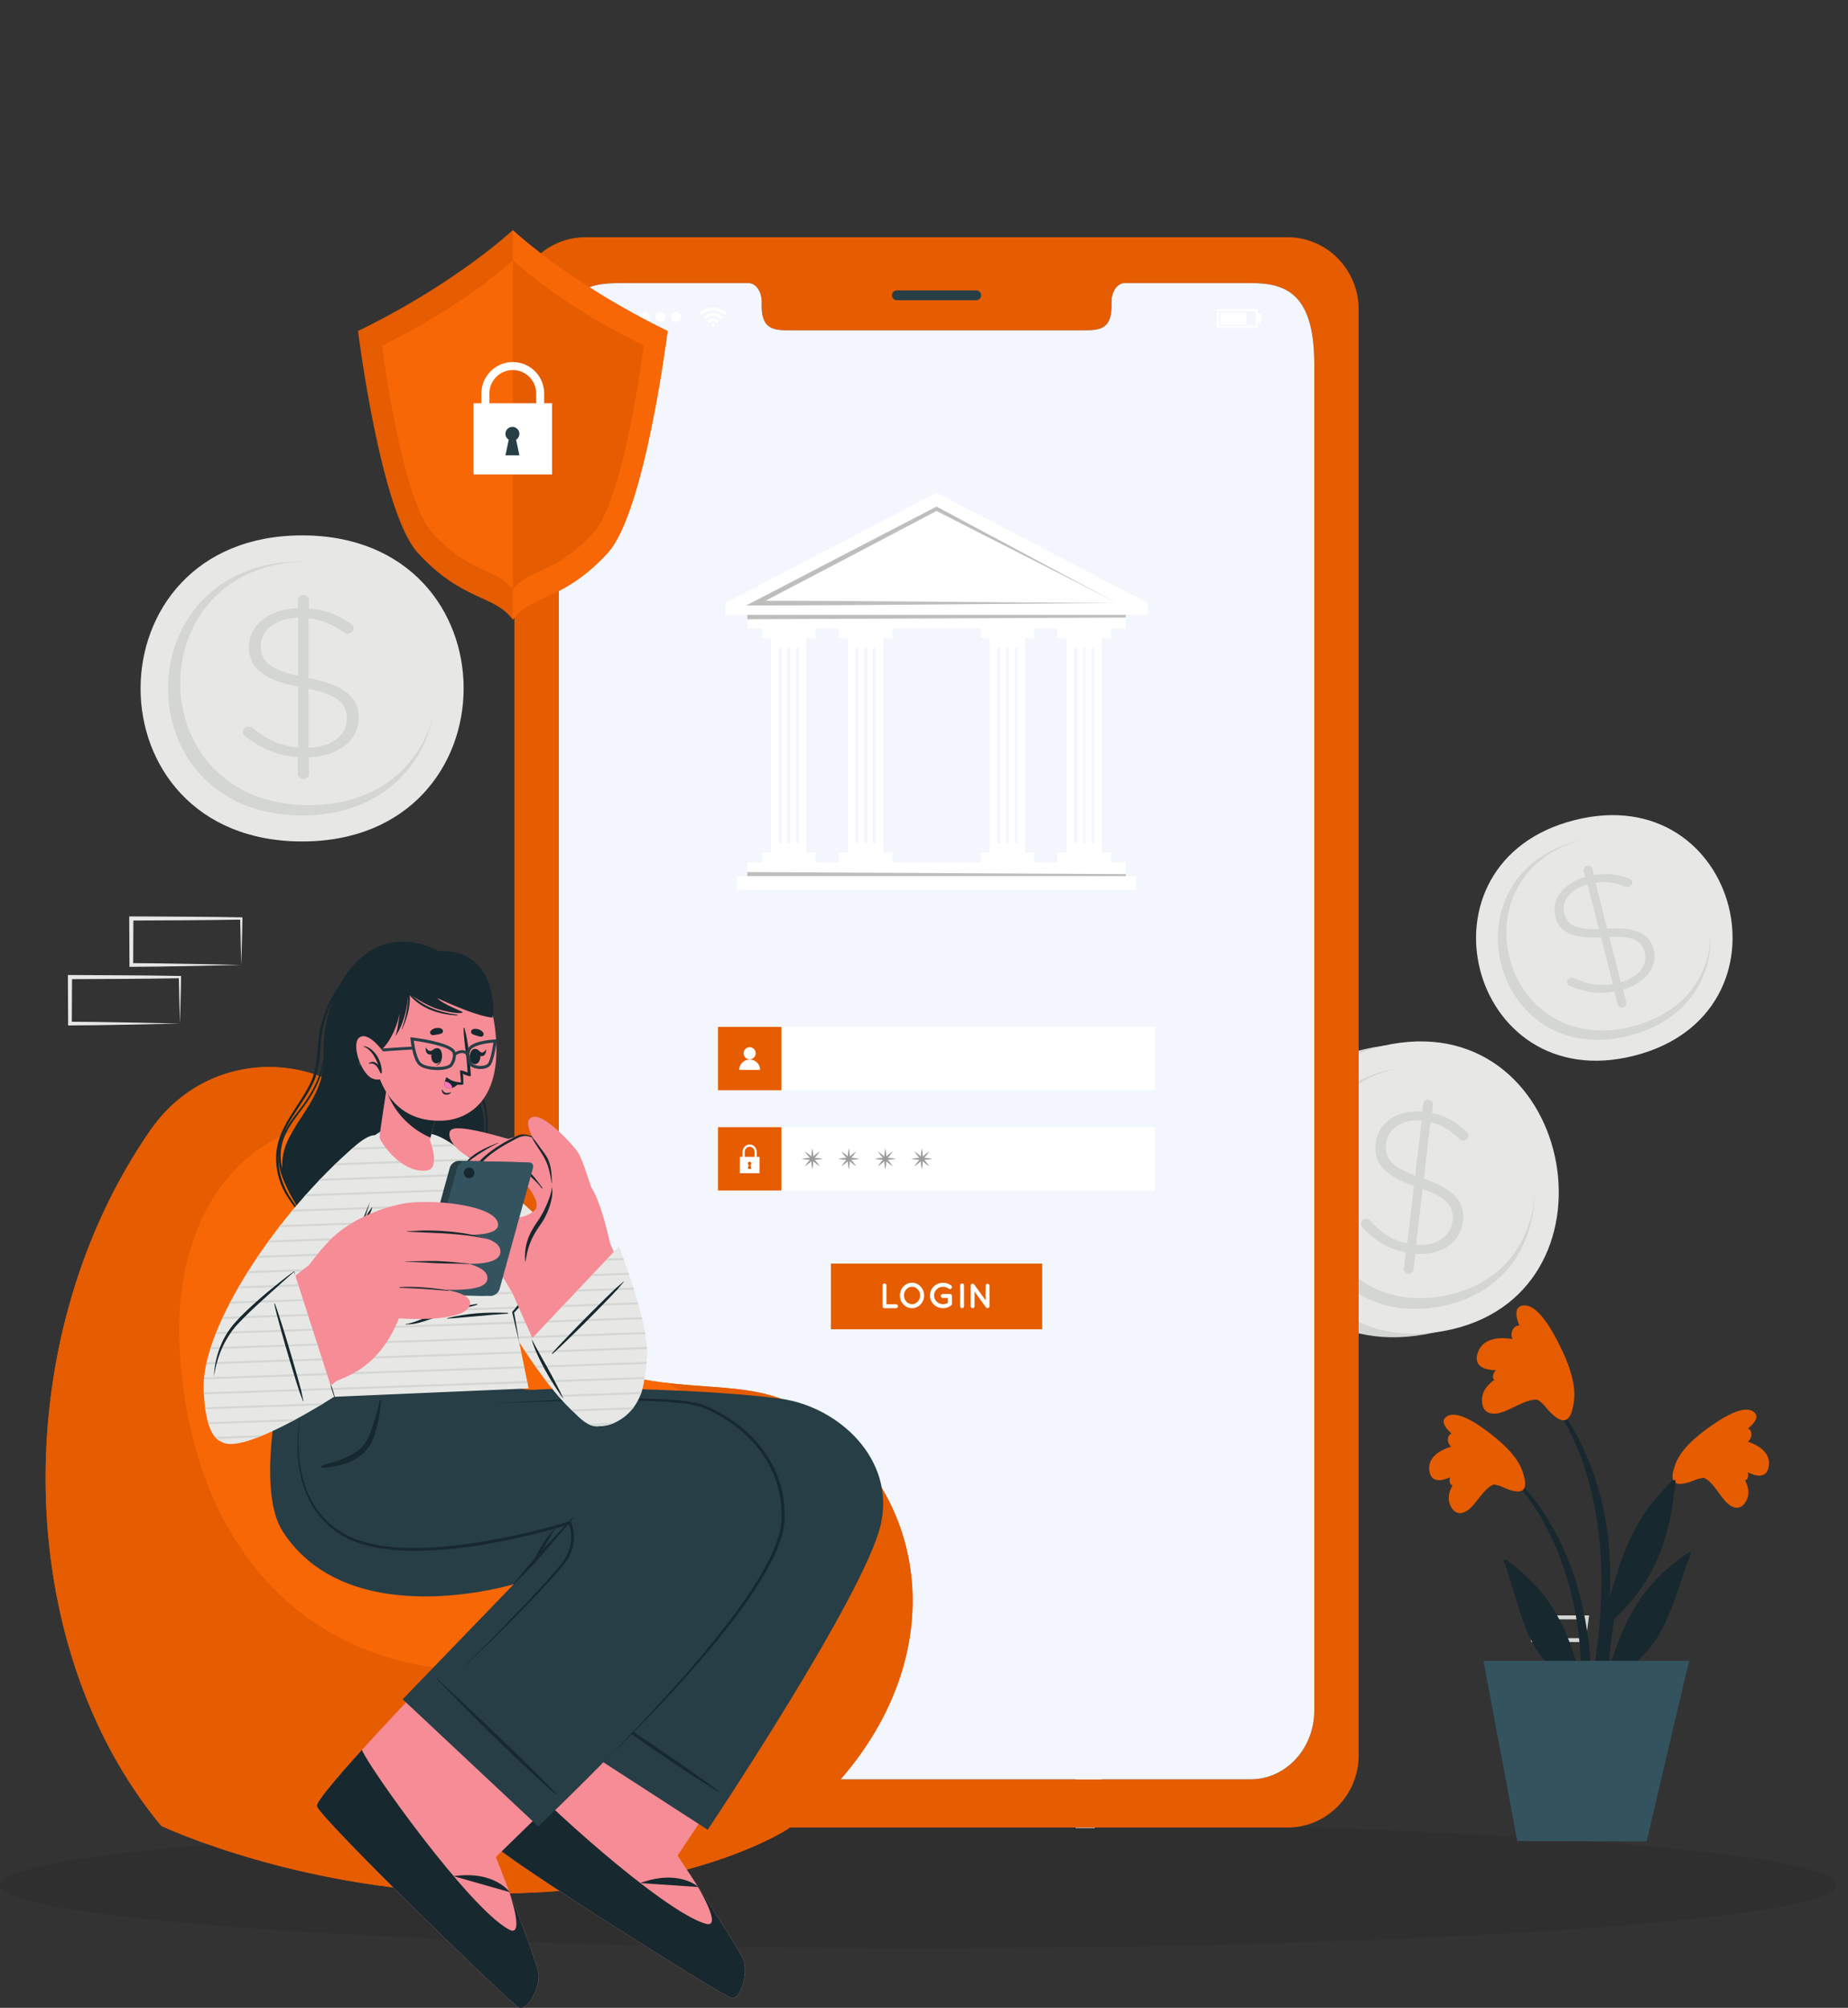 <svg width="139" height="151" viewBox="0 0 139 151" fill="none" xmlns="http://www.w3.org/2000/svg">
<rect x="0" y="0" width="139" height="151" fill="#333333" stroke="none"/>
<path opacity="0.08" d="M69.096 146.51C107.256 146.51 138.191 144.376 138.191 141.744C138.191 139.112 107.256 136.979 69.096 136.979C30.935 136.979 0 139.112 0 141.744C0 144.376 30.935 146.51 69.096 146.51Z" fill="black"/>
<g clip-path="url(#clip0_5394_9335)">
<path d="M115.436 123.194H119.009L119.191 121.781H115.253L115.436 123.194ZM119.267 123.488H115.177L114.919 121.487H119.525L119.267 123.488Z" fill="#D4D6D3"/>
<path d="M91.398 113.148H94.971L95.153 111.736H91.216L91.398 113.148ZM95.23 113.442H91.14L90.882 111.442H95.488L95.23 113.442Z" fill="#D4D6D3"/>
<path d="M83.447 129.643L83.082 132.246L82.346 137.475H80.908V129.643H83.447Z" fill="#E7E8E5"/>
<path d="M83.447 129.643L83.082 132.245H80.908V129.643H83.447Z" fill="#D4D6D3"/>
<path d="M22.724 40.263C6.537 40.263 6.51 63.281 22.724 63.281C38.91 63.281 38.937 40.263 22.724 40.263Z" fill="#E7E8E5"/>
<path d="M32.567 53.93C31.703 57.89 28.42 61.325 22.721 61.325C9.267 61.325 9.288 42.22 22.721 42.22C22.809 42.22 22.897 42.22 22.985 42.225C10.343 42.457 10.405 60.549 23.233 60.549C28.466 60.549 31.584 57.521 32.567 53.93Z" fill="#D4D6D3"/>
<path d="M23.205 51.805V56.228C24.956 56.196 26.095 55.266 26.095 54.049C26.095 52.943 25.482 52.27 23.205 51.805ZM22.434 50.828V46.453C20.736 46.486 19.615 47.415 19.615 48.568C19.615 49.658 20.175 50.331 22.434 50.828ZM22.82 44.739C23.047 44.739 23.24 44.915 23.24 45.124V45.764C24.501 45.861 25.411 46.245 26.357 46.886C26.515 46.998 26.602 47.094 26.602 47.255C26.602 47.479 26.392 47.655 26.147 47.655C26.042 47.655 25.954 47.639 25.831 47.543C24.974 46.918 24.133 46.598 23.205 46.502V50.988C25.867 51.501 26.987 52.414 26.987 53.985C26.987 55.683 25.429 56.885 23.24 56.949V58.199C23.24 58.407 23.047 58.583 22.82 58.583C22.592 58.583 22.399 58.407 22.399 58.199V56.933C20.876 56.821 19.633 56.308 18.459 55.378C18.337 55.282 18.266 55.186 18.266 55.042C18.266 54.834 18.477 54.642 18.704 54.642C18.862 54.642 18.967 54.706 19.02 54.754C20 55.587 21.068 56.084 22.434 56.212V51.645C19.807 51.117 18.722 50.235 18.722 48.633C18.722 47.014 20.263 45.781 22.399 45.733V45.124C22.399 44.915 22.592 44.739 22.82 44.739Z" fill="#D4D6D3"/>
<path d="M118.416 61.68C105.96 64.851 110.45 82.568 122.926 79.392C135.381 76.22 130.892 58.503 118.416 61.68Z" fill="#E7E8E5"/>
<path d="M128.668 70.267C128.779 73.484 126.926 76.77 122.541 77.887C112.188 80.523 108.461 65.818 118.798 63.186C118.865 63.169 118.933 63.152 119.002 63.138C109.319 65.793 112.912 79.703 122.783 77.189C126.809 76.164 128.615 73.223 128.668 70.267Z" fill="#D4D6D3"/>
<path d="M121.048 70.467L121.914 73.87C123.256 73.502 123.949 72.564 123.711 71.627C123.494 70.776 122.891 70.378 121.048 70.467ZM120.263 69.866L119.406 66.5C118.105 66.857 117.425 67.792 117.651 68.68C117.865 69.518 118.428 69.926 120.263 69.866ZM119.367 65.105C119.542 65.06 119.725 65.158 119.766 65.318L119.891 65.811C120.88 65.638 121.656 65.756 122.51 66.064C122.653 66.12 122.739 66.176 122.77 66.3C122.814 66.472 122.687 66.649 122.498 66.697C122.418 66.718 122.347 66.722 122.234 66.672C121.451 66.36 120.742 66.278 120.009 66.386L120.888 69.838C123.036 69.711 124.078 70.194 124.385 71.403C124.718 72.71 123.754 73.94 122.083 74.418L122.327 75.379C122.368 75.54 122.254 75.713 122.079 75.758C121.904 75.802 121.721 75.705 121.681 75.544L121.433 74.57C120.238 74.782 119.181 74.632 118.096 74.146C117.983 74.096 117.91 74.036 117.882 73.925C117.841 73.765 117.965 73.576 118.14 73.531C118.262 73.5 118.355 73.529 118.405 73.556C119.323 74.005 120.242 74.178 121.318 74.009L120.424 70.494C118.299 70.602 117.29 70.137 116.977 68.904C116.659 67.659 117.603 66.407 119.238 65.952L119.119 65.483C119.078 65.323 119.191 65.15 119.367 65.105Z" fill="#D4D6D3"/>
<path d="M103.316 78.762C88.741 81.377 92.59 102.969 107.189 100.35C121.764 97.735 117.914 76.143 103.316 78.762Z" fill="#D4D6D3"/>
<path d="M104.684 78.517C90.793 81.009 94.644 102.601 108.558 100.104C122.448 97.612 118.597 76.02 104.684 78.517Z" fill="#E7E8E5"/>
<path d="M115.431 89.818C115.356 93.665 113.116 97.392 108.227 98.27C96.681 100.341 93.484 82.421 105.012 80.352C105.087 80.339 105.163 80.325 105.239 80.316C94.429 82.48 97.527 99.438 108.536 97.463C113.026 96.657 115.192 93.337 115.431 89.818Z" fill="#D4D6D3"/>
<path d="M107.003 89.416L106.511 93.602C108.031 93.749 109.121 92.986 109.256 91.834C109.379 90.787 108.923 90.088 107.003 89.416ZM106.445 88.413L106.932 84.273C105.458 84.131 104.384 84.896 104.255 85.988C104.134 87.019 104.544 87.713 106.445 88.413ZM107.456 82.69C107.654 82.713 107.801 82.9 107.778 83.097L107.706 83.703C108.787 83.923 109.533 84.38 110.28 85.082C110.404 85.205 110.469 85.305 110.452 85.456C110.427 85.669 110.225 85.814 110.013 85.789C109.922 85.778 109.848 85.754 109.752 85.65C109.079 84.972 108.387 84.583 107.594 84.397L107.094 88.643C109.342 89.399 110.211 90.378 110.036 91.864C109.847 93.471 108.364 94.45 106.461 94.287L106.322 95.47C106.299 95.667 106.113 95.814 105.916 95.791C105.718 95.768 105.571 95.582 105.595 95.385L105.735 94.187C104.429 93.925 103.409 93.313 102.497 92.314C102.401 92.211 102.351 92.113 102.367 91.977C102.39 91.779 102.594 91.619 102.791 91.642C102.927 91.658 103.011 91.73 103.051 91.78C103.808 92.669 104.677 93.248 105.846 93.508L106.354 89.186C104.139 88.419 103.297 87.474 103.475 85.958C103.655 84.426 105.127 83.416 106.982 83.588L107.05 83.011C107.073 82.814 107.259 82.667 107.456 82.69Z" fill="#D4D6D3"/>
<path d="M18.15 72.569C18.119 71.546 18.086 70.076 18.064 69.074L18.15 69.159C15.758 69.202 12.305 69.223 9.877 69.229L10.033 69.074L10.017 72.569L9.877 72.43C12.216 72.436 15.779 72.52 18.15 72.569ZM18.15 72.569C15.748 72.615 12.249 72.709 9.877 72.709L9.739 72.71L9.738 72.569L9.721 69.074L9.721 68.917L9.877 68.918C12.353 68.929 15.795 68.941 18.236 68.989C18.23 70.049 18.168 71.5 18.15 72.569Z" fill="#E7E8E5"/>
<path d="M13.535 76.977C13.504 75.954 13.472 74.484 13.45 73.481L13.535 73.567C11.143 73.61 7.69 73.631 5.263 73.637L5.419 73.481L5.402 76.977L5.263 76.838C7.601 76.843 11.164 76.928 13.535 76.977ZM13.535 76.977C11.133 77.022 7.634 77.117 5.263 77.116L5.124 77.117L5.124 76.977L5.107 73.481L5.106 73.325L5.263 73.325C7.739 73.337 11.18 73.349 13.621 73.397C13.615 74.457 13.554 75.908 13.535 76.977Z" fill="#E7E8E5"/>
<path d="M72.98 114.056L72.935 112.29C72.921 111.708 72.9 111.132 72.894 110.56L72.979 110.645C71.601 110.662 70.222 110.695 68.843 110.697L64.707 110.716L64.863 110.56L64.847 114.056L64.707 113.917C65.389 113.922 66.069 113.919 66.752 113.934L68.808 113.969L72.98 114.056ZM72.98 114.056L68.88 114.143L66.799 114.178C66.103 114.193 65.405 114.189 64.707 114.195L64.569 114.196L64.568 114.056L64.551 110.56L64.55 110.404L64.707 110.404L68.843 110.424C70.222 110.425 71.601 110.459 72.979 110.475L73.066 110.476L73.065 110.56C73.059 111.153 73.038 111.743 73.024 112.326L72.98 114.056Z" fill="#E7E8E5"/>
<path d="M68.365 118.464L68.321 116.697C68.307 116.116 68.286 115.54 68.28 114.968L68.365 115.053C66.986 115.069 65.608 115.103 64.229 115.105L60.093 115.124L60.249 114.968L60.232 118.464L60.093 118.324C60.775 118.33 61.454 118.327 62.138 118.342L64.193 118.377L68.365 118.464ZM68.365 118.464L64.265 118.551L62.184 118.586C61.489 118.601 60.79 118.597 60.093 118.603L59.955 118.604L59.954 118.464L59.937 114.968L59.936 114.811L60.093 114.812L64.229 114.832C65.608 114.833 66.986 114.867 68.365 114.883L68.451 114.884L68.451 114.968C68.445 115.561 68.424 116.151 68.41 116.734L68.365 118.464Z" fill="#E7E8E5"/>
<path d="M63.769 114.056L63.724 112.29C63.71 111.708 63.689 111.132 63.684 110.56L63.769 110.645C62.39 110.662 61.011 110.695 59.633 110.697L55.497 110.716L55.653 110.56L55.636 114.056L55.497 113.917C56.178 113.922 56.858 113.919 57.541 113.934L59.597 113.969L63.769 114.056ZM63.769 114.056L59.669 114.143L57.588 114.178C56.893 114.193 56.194 114.189 55.497 114.195L55.358 114.196L55.357 114.056L55.34 110.56L55.34 110.404L55.497 110.404L59.633 110.424C61.011 110.425 62.39 110.459 63.769 110.475L63.855 110.476L63.854 110.56C63.848 111.153 63.827 111.743 63.813 112.326L63.769 114.056Z" fill="#E7E8E5"/>
<path d="M113.76 110.914C119.479 116.513 120.439 125.175 119.234 132.762C119.202 132.934 118.936 132.887 118.936 132.726C118.936 130.998 118.988 129.287 118.983 127.581C118.952 127.503 118.926 127.429 118.894 127.351C117.402 126.266 116.03 125.04 115.179 123.359C114.224 121.481 113.849 119.362 113.118 117.4C113.05 117.212 113.25 117.268 113.382 117.365C116.86 119.93 117.969 122.691 118.967 126.38C118.921 124.465 118.774 122.551 118.362 120.636C117.611 117.134 116.124 113.664 113.608 111.065C113.515 110.966 113.661 110.815 113.76 110.914Z" fill="#17282F"/>
<path d="M109.812 113.793C109.594 113.793 109.395 113.69 109.232 113.461C109.048 113.205 108.97 112.935 108.97 112.662C108.971 111.802 109.751 110.915 110.494 110.36C109.793 110.648 109.212 111.155 108.456 111.298C108.381 111.312 108.309 111.319 108.241 111.319C107.889 111.319 107.625 111.137 107.536 110.748C107.509 110.629 107.496 110.515 107.496 110.408C107.496 109.2 109.118 108.656 110.261 108.628C109.78 108.294 108.584 107.502 108.583 106.91C108.583 106.76 108.66 106.622 108.847 106.508C108.981 106.427 109.137 106.392 109.309 106.392C110.333 106.392 111.901 107.652 112.468 108.112C113.441 108.901 114.6 110.081 114.644 111.315C114.646 111.345 114.646 111.375 114.646 111.404C114.646 111.564 114.628 111.691 114.596 111.792C114.562 111.893 114.514 111.966 114.454 112.017C114.373 112.086 114.271 112.114 114.155 112.114C113.732 112.114 113.124 111.742 112.685 111.567C111.701 111.6 111.084 113.173 110.317 113.632C110.144 113.736 109.973 113.793 109.812 113.793Z" fill="#E65C00"/>
<path d="M112.969 111.81C111.711 111.238 109.295 112.061 109.089 111.585C108.673 110.616 110.604 109.951 111.646 109.822C110.686 109.562 108.847 109.148 108.903 108.222C108.972 107.091 111.725 108.064 113.118 109.132C114.873 110.477 114.861 111.776 114.571 112.036C114.173 112.392 113.177 111.904 112.969 111.81Z" fill="#E65C00"/>
<path d="M126.784 110.36C120.857 115.737 119.568 124.356 120.484 131.983C120.508 132.157 120.776 132.12 120.782 131.958C120.848 130.233 120.861 128.52 120.931 126.815C120.965 126.739 120.994 126.666 121.028 126.589C122.561 125.562 123.979 124.388 124.893 122.742C125.918 120.901 126.374 118.798 127.179 116.866C127.254 116.68 127.052 116.728 126.917 116.819C123.343 119.251 122.13 121.968 120.992 125.617C121.112 123.705 121.331 121.797 121.816 119.899C122.7 116.429 124.318 113.018 126.93 110.517C127.027 110.421 126.887 110.265 126.784 110.36Z" fill="#17282F"/>
<path d="M130.646 113.387C130.477 113.387 130.298 113.323 130.12 113.206C129.876 113.047 129.653 112.771 129.428 112.468C129.339 112.347 129.249 112.222 129.158 112.098C128.776 111.581 128.368 111.091 127.833 111.053C127.398 111.208 126.793 111.544 126.372 111.544C126.244 111.544 126.133 111.513 126.048 111.436C126.041 111.429 126.033 111.422 126.026 111.414C126.019 111.345 125.991 111.305 125.949 111.297C125.903 111.198 125.878 111.065 125.878 110.89C125.878 110.839 125.88 110.785 125.885 110.727C125.976 109.495 127.179 108.361 128.181 107.609C128.756 107.178 130.329 106.009 131.354 106.009C131.546 106.009 131.718 106.05 131.861 106.144C132.036 106.26 132.109 106.395 132.109 106.539C132.109 107.133 130.865 107.89 130.368 108.208C131.492 108.279 133.064 108.869 133.063 110.042C133.063 110.165 133.046 110.294 133.01 110.43C132.909 110.802 132.654 110.975 132.321 110.975C132.241 110.975 132.157 110.965 132.069 110.946C131.319 110.774 130.757 110.245 130.068 109.93C130.775 110.502 131.505 111.392 131.505 112.235C131.504 112.526 131.417 112.812 131.212 113.077C131.047 113.291 130.853 113.387 130.646 113.387Z" fill="#E65C00"/>
<path d="M127.54 111.285C128.819 110.761 131.202 111.675 131.426 111.208C131.879 110.255 129.974 109.517 128.938 109.349C129.907 109.125 131.76 108.781 131.739 107.854C131.713 106.722 128.926 107.589 127.493 108.603C125.688 109.881 125.651 111.179 125.931 111.45C126.315 111.821 127.329 111.371 127.54 111.285Z" fill="#E65C00"/>
<path d="M120.722 124.562C120.285 127.396 119.742 130.326 118.882 133.064C118.8 133.314 118.429 133.25 118.467 132.981C118.857 130.36 119.567 127.789 119.956 125.168C120.352 122.517 120.563 119.829 120.411 117.148C120.162 112.733 118.963 108.036 116.082 104.582C116.018 104.5 116.153 104.384 116.218 104.46C121.986 111.186 121.068 119.432 121.063 120.17C121.88 117.386 122.721 114.194 125.81 111.36C125.943 111.237 126.047 111.295 126.025 111.503C125.473 116.667 124.037 119.364 121.043 122.124C120.958 122.943 120.853 123.757 120.722 124.562Z" fill="#17282F"/>
<path d="M117.53 106.727C117.015 106.727 116.468 105.835 116.03 105.355C115.877 105.287 115.714 105.258 115.547 105.258C114.578 105.258 113.409 106.229 112.534 106.306C112.484 106.31 112.435 106.313 112.388 106.313C111.919 106.313 111.579 106.089 111.493 105.582C111.477 105.484 111.468 105.388 111.468 105.295C111.468 103.991 113.071 103.249 114.365 103.001C114.269 102.995 114.173 102.992 114.078 102.992C113.841 102.992 113.605 103.007 113.371 103.022C113.135 103.038 112.901 103.053 112.667 103.053C112.37 103.053 112.074 103.028 111.777 102.948C111.341 102.827 111.071 102.556 111.071 102.151C111.071 102.077 111.08 101.997 111.1 101.913C111.317 100.967 112.121 100.636 113.014 100.636C113.695 100.636 114.428 100.829 114.993 101.086C114.711 100.583 114.056 99.471 114.056 98.775C114.056 98.448 114.2 98.213 114.594 98.175C114.62 98.172 114.646 98.171 114.672 98.171C115.896 98.171 117.136 100.79 117.544 101.662C117.982 102.599 118.42 103.794 118.42 104.875C118.421 105.302 118.353 105.711 118.189 106.08C118.073 106.347 117.95 106.52 117.823 106.619C117.742 106.682 117.659 106.716 117.576 106.725C117.561 106.726 117.546 106.727 117.53 106.727Z" fill="#E65C00"/>
<path d="M116.203 105.75C115.186 104.524 112.264 104.161 112.29 103.564C112.346 102.349 114.684 102.631 115.83 103.022C114.965 102.269 113.265 100.913 113.79 99.981C114.431 98.843 116.797 101.237 117.705 103.047C118.848 105.326 118.183 106.667 117.751 106.791C117.158 106.961 116.371 105.953 116.203 105.75Z" fill="#E65C00"/>
<path d="M114.125 138.459L111.581 124.905H127.061C126.742 126.106 123.861 138.475 123.861 138.475L114.125 138.459Z" fill="#33535F"/>
<path d="M98.853 128.635C98.853 131.496 96.71 133.811 94.067 133.811H46.821C44.172 133.811 42.029 131.496 42.029 128.635V27.402C42.029 21.573 44.172 21.288 46.821 21.288H56.287C56.837 21.288 57.286 21.913 57.286 22.688V23.022C57.286 24.837 58.28 24.843 59.498 24.843H81.384C82.615 24.843 83.602 24.837 83.602 23.022V22.688C83.602 21.913 84.046 21.288 84.605 21.288H94.067C96.71 21.288 98.853 22.063 98.853 27.402V128.635ZM96.847 17.84H44.035C41.086 17.84 38.693 20.273 38.693 23.282V131.996C38.693 134.998 41.086 137.438 44.035 137.438H96.847C99.796 137.438 102.196 134.998 102.196 131.996V23.282C102.196 20.273 99.796 17.84 96.847 17.84Z" fill="#E65C00"/>
<path d="M98.856 27.402V128.635C98.856 131.496 96.713 133.811 94.07 133.811H46.824C44.175 133.811 42.032 131.496 42.032 128.635V27.402C42.032 21.573 44.175 21.288 46.824 21.288H56.29C56.84 21.288 57.289 21.913 57.289 22.688V23.022C57.289 24.837 58.283 24.843 59.501 24.843H81.387C82.618 24.843 83.605 24.837 83.605 23.022V22.688C83.605 21.913 84.049 21.288 84.608 21.288H94.07C96.713 21.288 98.856 22.063 98.856 27.402Z" fill="#F3F6FD"/>
<path d="M73.429 22.578H67.459C67.256 22.578 67.091 22.412 67.091 22.209C67.091 22.005 67.256 21.84 67.459 21.84H73.429C73.633 21.84 73.798 22.005 73.798 22.209C73.798 22.412 73.633 22.578 73.429 22.578Z" fill="#273E47"/>
<path d="M54.654 23.563C54.623 23.594 54.593 23.624 54.563 23.654L54.511 23.706C54.265 23.468 53.972 23.34 53.63 23.34C53.288 23.34 52.995 23.467 52.748 23.707L52.698 23.655C52.669 23.625 52.638 23.595 52.608 23.565L52.605 23.563V23.561L52.612 23.555C52.651 23.521 52.688 23.486 52.728 23.453C52.81 23.386 52.9 23.33 52.995 23.283C53.108 23.227 53.226 23.186 53.35 23.164C53.408 23.153 53.468 23.148 53.527 23.14L53.682 23.137C53.722 23.141 53.762 23.142 53.803 23.146C53.914 23.159 54.022 23.186 54.127 23.224C54.204 23.252 54.277 23.287 54.347 23.327C54.422 23.37 54.492 23.419 54.557 23.474C54.59 23.502 54.622 23.532 54.654 23.561V23.563Z" fill="white"/>
<path d="M53.038 23.993C52.989 23.946 52.942 23.898 52.893 23.85C53.058 23.689 53.252 23.586 53.481 23.555C53.823 23.509 54.116 23.613 54.365 23.848C54.316 23.897 54.269 23.944 54.22 23.992C54.057 23.834 53.86 23.748 53.629 23.748C53.399 23.748 53.202 23.834 53.038 23.993Z" fill="white"/>
<path d="M54.076 24.138C54.028 24.185 53.98 24.233 53.932 24.281C53.849 24.2 53.748 24.155 53.629 24.156C53.511 24.156 53.41 24.2 53.326 24.282C53.278 24.234 53.23 24.186 53.183 24.139C53.411 23.899 53.823 23.88 54.076 24.138Z" fill="white"/>
<path d="M53.759 24.412C53.759 24.484 53.701 24.542 53.63 24.542C53.558 24.542 53.499 24.484 53.499 24.412C53.499 24.34 53.558 24.282 53.63 24.282C53.701 24.282 53.759 24.34 53.759 24.412Z" fill="white"/>
<path d="M45.737 23.84C45.737 23.632 45.906 23.463 46.114 23.463C46.322 23.463 46.49 23.632 46.49 23.84C46.49 24.047 46.322 24.216 46.114 24.216C45.906 24.216 45.737 24.047 45.737 23.84Z" fill="white"/>
<path d="M46.923 23.84C46.923 23.632 47.092 23.463 47.3 23.463C47.508 23.463 47.676 23.632 47.676 23.84C47.676 24.047 47.508 24.216 47.3 24.216C47.092 24.216 46.923 24.047 46.923 23.84Z" fill="white"/>
<path d="M48.109 23.84C48.109 23.632 48.278 23.463 48.486 23.463C48.694 23.463 48.862 23.632 48.862 23.84C48.862 24.047 48.694 24.216 48.486 24.216C48.278 24.216 48.109 24.047 48.109 23.84Z" fill="white"/>
<path d="M49.296 23.84C49.296 23.632 49.464 23.463 49.672 23.463C49.88 23.463 50.049 23.632 50.049 23.84C50.049 24.047 49.88 24.216 49.672 24.216C49.464 24.216 49.296 24.047 49.296 23.84Z" fill="white"/>
<path d="M50.482 23.84C50.482 23.632 50.65 23.463 50.858 23.463C51.066 23.463 51.235 23.632 51.235 23.84C51.235 24.047 51.066 24.216 50.858 24.216C50.65 24.216 50.482 24.047 50.482 23.84Z" fill="white"/>
<path d="M91.683 24.505H94.437V23.398H91.683V24.505ZM94.593 24.662H91.527V23.241H94.593V24.662Z" fill="white"/>
<path d="M93.758 23.483H91.782V24.42H93.758V23.483Z" fill="white"/>
<path d="M94.867 24.331H94.595V23.572H94.867V24.331Z" fill="white"/>
<path d="M60.096 63.433H59.885V48.684H60.096V63.433ZM59.44 63.433H59.229V48.684H59.44V63.433ZM58.785 63.433H58.574V48.684H58.785V63.433ZM58.002 48.003V64.114H60.668V48.003H58.002Z" fill="white"/>
<path d="M61.348 48.004H57.322V47.267H61.348V48.004Z" fill="white"/>
<path d="M61.348 64.849H57.322V64.112H61.348V64.849Z" fill="white"/>
<path d="M65.874 63.433H65.663V48.684H65.874V63.433ZM65.218 63.433H65.007V48.684H65.218V63.433ZM64.563 63.433H64.352V48.684H64.563V63.433ZM63.78 48.003V64.114H66.446V48.003H63.78Z" fill="white"/>
<path d="M67.126 48.004H63.1V47.267H67.126V48.004Z" fill="white"/>
<path d="M67.126 64.849H63.1V64.112H67.126V64.849Z" fill="white"/>
<path d="M76.536 63.433H76.325V48.684H76.536V63.433ZM75.88 63.433H75.669V48.684H75.88V63.433ZM75.225 63.433H75.014V48.684H75.225V63.433ZM74.442 48.003V64.114H77.108V48.003H74.442Z" fill="white"/>
<path d="M77.788 48.004H73.761V47.267H77.788V48.004Z" fill="white"/>
<path d="M77.788 64.849H73.761V64.112H77.788V64.849Z" fill="white"/>
<path d="M82.314 63.433H82.103V48.684H82.314V63.433ZM81.658 63.433H81.447V48.684H81.658V63.433ZM81.003 63.433H80.791V48.684H81.003V63.433ZM80.22 48.003V64.114H82.885V48.003H80.22Z" fill="white"/>
<path d="M83.567 48.004H79.54V47.267H83.567V48.004Z" fill="white"/>
<path d="M83.567 64.849H79.54V64.112H83.567V64.849Z" fill="white"/>
<path d="M56.208 46.226H84.68V47.267H56.208V46.226Z" fill="white"/>
<path d="M56.208 46.226H84.68V46.442L56.208 46.572V46.226Z" fill="#BEBFBD"/>
<path d="M56.208 64.849H84.68V65.89H56.208V64.849Z" fill="white"/>
<path d="M56.208 65.583L84.68 65.736V65.89H56.208V65.583Z" fill="#BEBFBD"/>
<path d="M55.426 65.89H85.462V66.931H55.426V65.89Z" fill="white"/>
<path d="M86.332 45.347V46.225H54.557V45.347L70.442 37.051L86.332 45.347Z" fill="white"/>
<path d="M84.027 45.355C80.067 43.293 74.39 40.459 70.375 38.391H70.51L63.73 41.958L56.943 45.512L56.861 45.177C65.61 45.179 75.237 45.312 84.027 45.355ZM84.027 45.355C74.953 45.402 65.181 45.535 56.129 45.535L56.779 45.197C60.203 43.412 67.015 39.87 70.444 38.097C74.424 40.219 80.107 43.283 84.027 45.355Z" fill="#BEBFBD"/>
<path d="M86.884 81.991H54.004V77.226H86.884V81.991Z" fill="white"/>
<path d="M58.769 81.991H54.004V77.226H58.769V81.991Z" fill="#E65C00"/>
<path d="M56.842 79.21C56.842 79.462 56.638 79.666 56.387 79.666C56.135 79.666 55.931 79.462 55.931 79.21C55.931 78.959 56.135 78.755 56.387 78.755C56.638 78.755 56.842 78.959 56.842 79.21Z" fill="white"/>
<path d="M57.174 80.462H55.598C55.602 80.029 55.953 79.681 56.387 79.681C56.823 79.681 57.171 80.029 57.174 80.462Z" fill="white"/>
<path d="M86.884 89.532H54.004V84.767H86.884V89.532Z" fill="white"/>
<path d="M61.663 86.587C61.364 87.037 60.988 87.414 60.538 87.713C60.837 87.262 61.214 86.887 61.663 86.587Z" fill="#999B9B"/>
<path d="M60.538 86.587C60.987 86.887 61.364 87.262 61.663 87.713C61.213 87.414 60.837 87.037 60.538 86.587Z" fill="#999B9B"/>
<path d="M61.896 87.15C61.367 87.256 60.834 87.257 60.305 87.15C60.834 87.043 61.367 87.044 61.896 87.15Z" fill="#999B9B"/>
<path d="M61.101 86.354C61.207 86.884 61.208 87.416 61.101 87.946C60.993 87.416 60.994 86.884 61.101 86.354Z" fill="#999B9B"/>
<path d="M64.408 86.587C64.109 87.037 63.733 87.414 63.283 87.713C63.582 87.262 63.959 86.887 64.408 86.587Z" fill="#999B9B"/>
<path d="M63.283 86.587C63.733 86.887 64.109 87.262 64.408 87.713C63.958 87.414 63.582 87.037 63.283 86.587Z" fill="#999B9B"/>
<path d="M64.641 87.15C64.112 87.256 63.579 87.257 63.05 87.15C63.579 87.043 64.112 87.044 64.641 87.15Z" fill="#999B9B"/>
<path d="M63.846 86.354C63.952 86.884 63.953 87.416 63.846 87.946C63.739 87.416 63.739 86.884 63.846 86.354Z" fill="#999B9B"/>
<path d="M67.153 86.587C66.854 87.037 66.478 87.414 66.028 87.713C66.326 87.262 66.704 86.887 67.153 86.587Z" fill="#999B9B"/>
<path d="M66.028 86.587C66.477 86.887 66.854 87.262 67.153 87.713C66.703 87.414 66.327 87.037 66.028 86.587Z" fill="#999B9B"/>
<path d="M67.386 87.15C66.857 87.256 66.324 87.257 65.795 87.15C66.324 87.043 66.857 87.044 67.386 87.15Z" fill="#999B9B"/>
<path d="M66.591 86.354C66.697 86.884 66.698 87.416 66.591 87.946C66.483 87.416 66.484 86.884 66.591 86.354Z" fill="#999B9B"/>
<path d="M69.898 86.587C69.599 87.037 69.223 87.414 68.773 87.713C69.072 87.262 69.449 86.887 69.898 86.587Z" fill="#999B9B"/>
<path d="M68.773 86.587C69.222 86.887 69.6 87.262 69.898 87.713C69.448 87.414 69.072 87.037 68.773 86.587Z" fill="#999B9B"/>
<path d="M70.131 87.15C69.602 87.256 69.069 87.257 68.54 87.15C69.069 87.043 69.602 87.044 70.131 87.15Z" fill="#999B9B"/>
<path d="M69.335 86.354C69.442 86.884 69.442 87.416 69.335 87.946C69.228 87.416 69.229 86.884 69.335 86.354Z" fill="#999B9B"/>
<path d="M58.769 89.532H54.004V84.767H58.769V89.532Z" fill="#E65C00"/>
<path d="M56.92 86.637V87.213H56.757V86.637C56.757 86.418 56.591 86.24 56.386 86.24C56.182 86.24 56.015 86.418 56.015 86.637V87.213H55.852V86.637C55.852 86.324 56.092 86.068 56.386 86.068C56.681 86.068 56.92 86.324 56.92 86.637Z" fill="white"/>
<path d="M56.511 87.903H56.247L56.31 87.608C56.273 87.585 56.247 87.544 56.247 87.496C56.247 87.423 56.307 87.365 56.379 87.365C56.452 87.365 56.511 87.423 56.511 87.496C56.511 87.544 56.486 87.585 56.449 87.608L56.511 87.903ZM55.644 87V88.231H57.129V87H55.644Z" fill="white"/>
<path d="M78.388 99.967H62.501V95.027H78.388V99.967Z" fill="#E65C00"/>
<path d="M66.38 98.237V96.665C66.38 96.586 66.444 96.519 66.526 96.519C66.609 96.519 66.675 96.586 66.675 96.665V98.087H67.397C67.475 98.087 67.543 98.154 67.543 98.237C67.543 98.316 67.475 98.383 67.397 98.383H66.534H66.529H66.526C66.444 98.383 66.38 98.316 66.38 98.237Z" fill="white"/>
<path d="M69.207 97.424C69.207 97.243 69.135 97.076 69.025 96.959C68.913 96.839 68.764 96.769 68.605 96.769C68.435 96.769 68.286 96.839 68.174 96.959C68.062 97.076 67.992 97.243 67.992 97.424C67.992 97.606 68.062 97.773 68.174 97.888C68.286 98.007 68.435 98.079 68.605 98.079C68.764 98.079 68.913 98.007 69.025 97.888C69.135 97.773 69.207 97.606 69.207 97.424ZM69.241 96.751C69.406 96.926 69.51 97.161 69.51 97.424C69.51 97.688 69.406 97.925 69.241 98.098C69.084 98.271 68.85 98.383 68.605 98.383C68.349 98.383 68.115 98.271 67.952 98.098C67.787 97.925 67.689 97.688 67.689 97.424C67.689 97.161 67.787 96.926 67.952 96.751C68.115 96.575 68.349 96.466 68.605 96.466C68.85 96.466 69.084 96.575 69.241 96.751Z" fill="white"/>
<path d="M69.95 97.427C69.95 96.892 70.392 96.466 70.933 96.466C71.159 96.466 71.375 96.543 71.54 96.673C71.609 96.724 71.62 96.823 71.569 96.889C71.519 96.953 71.42 96.966 71.353 96.913C71.239 96.825 71.093 96.769 70.933 96.769C70.741 96.769 70.573 96.841 70.454 96.964C70.328 97.084 70.254 97.246 70.254 97.427C70.254 97.603 70.328 97.765 70.454 97.885C70.573 98.007 70.741 98.079 70.933 98.079C71.066 98.079 71.191 98.039 71.297 97.978V97.613H70.917C70.834 97.613 70.765 97.544 70.765 97.462C70.765 97.376 70.834 97.312 70.917 97.312H71.441H71.444H71.447C71.532 97.312 71.601 97.376 71.601 97.462V98.05L71.593 98.095L71.588 98.109V98.111L71.537 98.175C71.369 98.306 71.159 98.383 70.933 98.383C70.392 98.383 69.95 97.96 69.95 97.427Z" fill="white"/>
<path d="M72.217 96.665C72.217 96.583 72.281 96.519 72.364 96.519C72.443 96.519 72.513 96.583 72.513 96.665V98.237C72.513 98.319 72.443 98.383 72.364 98.383C72.281 98.383 72.217 98.319 72.217 98.237V96.665Z" fill="white"/>
<path d="M73.303 98.237C73.303 98.316 73.236 98.383 73.159 98.383C73.077 98.383 73.013 98.316 73.013 98.237V96.689V96.687C73.01 96.642 73.031 96.594 73.071 96.564C73.138 96.519 73.229 96.532 73.274 96.597L74.134 97.787V96.689C74.134 96.612 74.198 96.546 74.277 96.546C74.357 96.546 74.424 96.612 74.424 96.689V98.237C74.424 98.316 74.357 98.383 74.277 98.383C74.235 98.383 74.195 98.362 74.168 98.329L74.155 98.314L73.303 97.131V98.237Z" fill="white"/>
<path d="M12.132 137.316C12.132 137.316 22.901 142.4 37.029 142.4C52.039 142.4 59.318 137.51 59.318 137.51C70.279 128.903 71.412 116.15 63.592 108.421C58.858 103.745 55.399 104.688 49.677 103.944L49.66 103.942C47.667 103.682 45.712 103.217 43.855 102.238C37.963 99.129 34.641 91.796 29.684 85.628C29.066 84.854 28.421 84.102 27.742 83.377C23.666 79.024 15.552 78.883 11.308 85.002C0.524 100.552 0.826 123.696 12.132 137.316Z" fill="#E65C00"/>
<path d="M37.029 142.4C22.901 142.4 12.132 137.316 12.132 137.316C6.335 130.333 3.431 120.847 3.431 111.164C3.43 101.961 6.053 92.58 11.308 85.002C13.581 81.724 16.965 80.243 20.244 80.243C23.086 80.243 25.849 81.356 27.742 83.377C28.42 84.102 29.066 84.853 29.683 85.627C28.258 84.887 26.748 84.528 25.247 84.528C18.969 84.528 12.827 90.805 13.527 101.737C14.526 117.4 24.108 125.589 35.751 125.589C37.862 125.589 40.042 125.319 42.25 124.776C53.421 122.031 56.844 108.124 50.288 104.019C50.086 103.996 49.884 103.973 49.678 103.945L49.659 103.943C48.477 103.789 47.307 103.562 46.164 103.198C47.307 103.561 48.477 103.788 49.66 103.942L49.677 103.944C55.399 104.688 58.858 103.745 63.592 108.421C66.937 111.727 68.644 115.952 68.644 120.379C68.645 124.901 66.864 129.634 63.23 133.811C62.128 135.078 60.855 136.295 59.41 137.438C59.379 137.462 59.349 137.486 59.318 137.51C59.318 137.51 59.263 137.547 59.153 137.614C57.996 138.322 50.736 142.4 37.029 142.4ZM43.938 102.282C43.911 102.267 43.883 102.253 43.855 102.238C43.58 102.093 43.311 101.939 43.047 101.776C43.311 101.939 43.581 102.093 43.855 102.238C43.883 102.253 43.911 102.267 43.938 102.282ZM43.043 101.774C43.041 101.772 43.038 101.77 43.036 101.769C43.038 101.771 43.041 101.772 43.043 101.774ZM43.026 101.763C43.026 101.763 43.025 101.763 43.024 101.762C43.025 101.762 43.026 101.763 43.026 101.763Z" fill="#E65C00"/>
<path d="M46.164 103.198C45.41 102.958 44.667 102.659 43.938 102.282C44.667 102.659 45.41 102.958 46.164 103.198ZM43.048 101.776C43.046 101.775 43.044 101.774 43.043 101.773C43.045 101.775 43.046 101.775 43.048 101.776Z" fill="#A7AAA9"/>
<path d="M42.032 101.091C42.031 101.09 42.03 101.09 42.029 101.089C42.031 101.09 42.031 101.09 42.032 101.091ZM38.693 97.954C35.583 94.399 32.999 89.753 29.684 85.628C29.684 85.627 29.683 85.627 29.683 85.627C29.684 85.627 29.683 85.627 29.683 85.627C32.999 89.753 35.583 94.398 38.693 97.954Z" fill="#E0E1DE"/>
<path d="M42.029 101.089C40.827 100.205 39.731 99.141 38.693 97.954C39.731 99.14 40.827 100.205 42.029 101.089Z" fill="#142228"/>
<path d="M43.024 101.762C42.685 101.552 42.355 101.328 42.032 101.091C42.355 101.328 42.686 101.552 43.024 101.762Z" fill="#A7AAA9"/>
<path d="M35.751 125.589C24.108 125.589 14.526 117.4 13.527 101.737C12.827 90.805 18.969 84.528 25.247 84.528C26.748 84.528 28.258 84.887 29.683 85.627C29.683 85.627 29.684 85.627 29.684 85.628C34.403 91.5 37.64 98.428 43.024 101.762C43.025 101.763 43.026 101.763 43.026 101.763C43.03 101.765 43.033 101.767 43.036 101.769C43.038 101.77 43.041 101.772 43.043 101.774C43.044 101.774 43.046 101.775 43.048 101.776C43.311 101.939 43.581 102.093 43.855 102.238C43.883 102.253 43.911 102.267 43.938 102.282C44.667 102.659 45.41 102.958 46.164 103.198C47.308 103.562 48.477 103.788 49.659 103.942L49.678 103.945C49.884 103.973 50.086 103.996 50.288 104.019C56.844 108.123 53.421 122.031 42.25 124.776C40.042 125.319 37.862 125.589 35.751 125.589Z" fill="#F86706"/>
<path d="M55.001 150.244C54.286 150.07 37.39 139.416 37.002 138.602C36.854 138.294 38.262 135.743 40.051 132.709C40.437 132.053 40.84 131.379 41.253 130.696C43.929 126.262 46.872 121.619 46.872 121.619L58.195 128.713L52.265 137.595L50.964 139.546C50.964 139.546 55.609 146.519 55.938 147.457C56.264 148.392 55.716 150.419 55.001 150.244Z" fill="#F68C95"/>
<path d="M55 150.244C54.286 150.07 37.39 139.417 37.003 138.603C36.871 138.331 37.951 136.316 39.434 133.761L39.436 133.761C40.075 134.804 49.8 143.751 53.085 144.675C54.429 145.053 52.429 141.778 52.344 141.639L52.35 141.645C53.745 143.779 55.728 146.855 55.938 147.457C56.264 148.392 55.717 150.419 55 150.244Z" fill="#17282F"/>
<path d="M52.531 141.91C52.531 141.91 51.07 140.537 48.148 141.615L52.531 141.91Z" fill="#17282F"/>
<path d="M66.242 114.673C64.997 120.012 53.23 137.606 53.23 137.606L41.151 129.793L49.812 117.161C49.812 117.161 32.89 118.672 26.545 115.776C19.772 112.684 21.02 104.495 21.02 104.495L37.783 103.017C37.783 103.017 38.177 104.602 40.058 104.514C46.543 104.207 55.356 104.72 58.74 105.192C63.107 105.803 67.385 109.774 66.242 114.673Z" fill="#273E47"/>
<path d="M53.764 112.778C53.35 113.122 53.002 113.569 52.636 113.963C52.248 114.379 51.856 114.79 51.469 115.207L51.457 115.22C51.531 115.094 51.604 114.967 51.679 114.842C51.94 114.416 52.159 113.97 52.457 113.567L52.419 113.538C52.114 113.937 51.769 114.312 51.5 114.737C51.373 114.938 51.252 115.141 51.137 115.348C51.074 115.462 51.01 115.575 50.953 115.692C50.926 115.745 50.894 115.801 50.872 115.859C50.698 116.052 50.526 116.248 50.358 116.447C49.984 116.888 49.646 117.36 49.269 117.798L49.307 117.826C49.685 117.417 50.102 117.043 50.485 116.637C50.876 116.225 51.25 115.799 51.62 115.369C51.981 114.949 52.336 114.524 52.697 114.103C53.06 113.68 53.482 113.269 53.789 112.802L53.764 112.778Z" fill="#17282F"/>
<path d="M54.107 134.743C53.794 134.489 53.456 134.255 53.129 134.018C52.805 133.784 52.481 133.551 52.154 133.319C51.487 132.846 50.809 132.385 50.134 131.922C48.778 130.993 47.408 130.081 46.041 129.168C45.274 128.657 44.496 128.16 43.726 127.654L43.705 127.678C45.014 128.637 46.328 129.587 47.657 130.522C49.002 131.467 50.36 132.396 51.736 133.301C52.117 133.553 52.503 133.799 52.891 134.043C53.283 134.289 53.674 134.549 54.081 134.773L54.107 134.743Z" fill="#17282F"/>
<path d="M23.301 105.081C23.087 107.239 23.666 109.494 25.004 111.197C25.67 112.047 26.506 112.761 27.443 113.297C28.367 113.855 29.428 114.139 30.48 114.382C32.599 114.836 34.769 115.041 36.936 115.153C39.105 115.258 41.28 115.256 43.45 115.158C45.618 115.059 47.788 114.88 49.925 114.509C50.458 114.414 50.99 114.307 51.515 114.177C51.777 114.112 52.038 114.042 52.296 113.963C52.548 113.888 52.814 113.779 53.103 113.754C53.246 113.741 53.397 113.739 53.55 113.789C53.703 113.833 53.849 113.979 53.881 114.142C53.9 114.221 53.907 114.3 53.901 114.375C53.898 114.459 53.865 114.542 53.839 114.603C53.783 114.735 53.718 114.856 53.653 114.977C53.385 115.457 53.093 115.916 52.8 116.376C50.424 120.026 47.891 123.564 45.353 127.099C46.593 125.311 47.824 123.517 49.043 121.716C50.265 119.916 51.487 118.116 52.648 116.279C52.936 115.819 53.223 115.357 53.48 114.884C53.543 114.765 53.607 114.646 53.656 114.527C53.683 114.463 53.7 114.417 53.702 114.364C53.707 114.303 53.7 114.245 53.688 114.192C53.646 113.973 53.375 113.924 53.124 113.955C52.867 113.977 52.624 114.077 52.356 114.159C52.094 114.239 51.83 114.311 51.565 114.378C51.034 114.511 50.499 114.621 49.962 114.718C47.812 115.098 45.636 115.287 43.46 115.39C41.283 115.481 39.102 115.477 36.925 115.364C34.751 115.242 32.572 115.04 30.44 114.555C29.383 114.3 28.31 114.002 27.369 113.422C26.424 112.869 25.579 112.137 24.915 111.266C24.251 110.393 23.784 109.38 23.517 108.323C23.254 107.266 23.166 106.16 23.301 105.081Z" fill="#17282F"/>
<path d="M39.018 150.964C38.355 150.644 24.047 136.706 23.837 135.829C23.756 135.497 25.664 133.295 28.046 130.7C28.56 130.139 29.094 129.563 29.64 128.982C33.181 125.202 37.026 121.273 37.026 121.273L46.624 130.569L38.974 138.022L37.296 139.659C37.296 139.659 40.387 147.446 40.515 148.432C40.638 149.415 39.68 151.283 39.018 150.964Z" fill="#F68C95"/>
<path d="M39.017 150.963C38.355 150.644 24.047 136.706 23.837 135.83C23.766 135.536 25.241 133.79 27.223 131.6H27.225C27.633 132.754 35.282 143.53 38.303 145.118C39.539 145.767 38.265 142.147 38.21 141.993L38.215 142C39.135 144.378 40.434 147.8 40.514 148.432C40.638 149.414 39.681 151.284 39.017 150.963Z" fill="#17282F"/>
<path d="M38.337 142.297C38.337 142.297 37.193 140.65 34.111 141.096L38.337 142.297Z" fill="#17282F"/>
<path d="M58.705 115.698C57.46 121.037 42.592 135.342 40.875 136.981C40.622 137.223 40.485 137.354 40.485 137.354L30.291 127.795L30.434 127.644L38.644 119.138C38.644 119.138 26.285 122.907 21.275 115.186C19.282 112.115 21.02 104.495 21.02 104.495L34.485 103.364C34.485 103.364 34.643 105.667 36.524 105.579C43.009 105.272 48.109 104.949 51.494 105.42C55.861 106.032 59.848 110.799 58.705 115.698Z" fill="#273E47"/>
<path d="M36.89 105.561C41.063 105.29 45.246 105.072 49.434 105.206C49.958 105.226 50.481 105.256 51.005 105.304C51.527 105.354 52.05 105.418 52.568 105.55C52.83 105.617 53.077 105.726 53.316 105.83C53.558 105.937 53.796 106.053 54.028 106.179C54.493 106.428 54.94 106.71 55.364 107.026C56.212 107.654 56.97 108.411 57.572 109.284C58.175 110.154 58.614 111.142 58.836 112.18C58.948 112.699 59.005 113.229 59.014 113.759C59.02 113.891 59.014 114.023 59.012 114.156C59.012 114.288 59.003 114.421 58.991 114.556C58.962 114.822 58.911 115.085 58.847 115.343C58.574 116.372 58.101 117.323 57.585 118.237C56.534 120.058 55.273 121.74 53.95 123.362C52.623 124.982 51.227 126.543 49.795 128.068C48.358 129.589 46.881 131.07 45.385 132.531C46.854 131.043 48.304 129.535 49.712 127.991C51.125 126.451 52.503 124.878 53.81 123.249C55.107 121.614 56.369 119.942 57.4 118.132C57.908 117.227 58.37 116.285 58.63 115.288C58.692 115.038 58.74 114.786 58.766 114.533C58.789 114.282 58.79 114.02 58.785 113.763C58.775 113.248 58.717 112.733 58.609 112.23C58.396 111.221 57.973 110.26 57.388 109.41C56.805 108.558 56.066 107.815 55.237 107.196C54.823 106.885 54.385 106.607 53.93 106.36C53.703 106.236 53.47 106.122 53.234 106.017C52.996 105.912 52.761 105.808 52.516 105.745C52.021 105.615 51.502 105.552 50.985 105.497C50.468 105.445 49.947 105.41 49.426 105.384C47.341 105.286 45.249 105.305 43.159 105.346C41.069 105.384 38.979 105.456 36.89 105.561Z" fill="#17282F"/>
<path d="M43.121 114.094C42.707 114.438 42.359 114.886 41.993 115.279C41.606 115.695 41.213 116.107 40.826 116.523L40.815 116.536C40.888 116.41 40.961 116.283 41.037 116.159C41.297 115.732 41.516 115.286 41.814 114.883L41.776 114.854C41.471 115.254 41.127 115.628 40.857 116.054C40.731 116.254 40.61 116.457 40.495 116.665C40.432 116.778 40.368 116.892 40.31 117.008C40.283 117.061 40.251 117.117 40.23 117.175C40.056 117.369 39.883 117.564 39.715 117.763C39.341 118.204 39.004 118.677 38.626 119.114L38.664 119.143C39.043 118.734 39.459 118.359 39.843 117.954C40.233 117.542 40.607 117.115 40.977 116.685C41.338 116.265 41.693 115.84 42.054 115.42C42.417 114.996 42.839 114.585 43.146 114.119L43.121 114.094Z" fill="#17282F"/>
<path d="M41.896 134.96C41.63 134.657 41.337 134.37 41.054 134.081C40.774 133.796 40.493 133.511 40.211 133.228C39.632 132.649 39.042 132.081 38.454 131.511C37.274 130.367 36.078 129.237 34.883 128.107C34.213 127.474 33.53 126.853 32.856 126.225L32.831 126.246C33.961 127.411 35.096 128.569 36.249 129.714C37.415 130.871 38.597 132.016 39.801 133.14C40.135 133.452 40.474 133.759 40.815 134.065C41.16 134.374 41.501 134.695 41.866 134.986L41.896 134.96Z" fill="#17282F"/>
<path d="M22.819 105.29C22.537 106.454 22.42 107.657 22.453 108.851C22.494 110.043 22.704 111.238 23.178 112.329C23.648 113.419 24.418 114.376 25.396 115.044C26.367 115.727 27.533 116.066 28.703 116.247C29.88 116.424 31.078 116.442 32.269 116.387C33.461 116.331 34.65 116.194 35.83 116.011C38.191 115.643 40.532 115.109 42.819 114.418L42.905 114.392L42.941 114.468C43.084 114.77 43.144 115.077 43.167 115.394C43.189 115.709 43.159 116.028 43.082 116.333C43.005 116.639 42.884 116.929 42.731 117.204C42.564 117.477 42.37 117.712 42.175 117.951C41.383 118.887 40.536 119.767 39.688 120.645C38.838 121.522 37.974 122.384 37.102 123.238C36.23 124.093 35.354 124.943 34.471 125.786C35.336 124.924 36.194 124.056 37.047 123.183C37.898 122.309 38.747 121.433 39.587 120.549C40.424 119.662 41.261 118.772 42.034 117.835C42.223 117.599 42.415 117.359 42.563 117.108C42.702 116.849 42.818 116.572 42.889 116.285C43.029 115.717 42.996 115.084 42.759 114.566L42.881 114.616C40.582 115.319 38.24 115.866 35.866 116.24C34.678 116.42 33.481 116.552 32.279 116.605C31.078 116.655 29.867 116.632 28.672 116.448C27.485 116.264 26.286 115.905 25.295 115.188C24.298 114.491 23.521 113.497 23.055 112.382C22.581 111.266 22.394 110.052 22.38 108.852C22.371 107.651 22.513 106.449 22.819 105.29Z" fill="#17282F"/>
<path d="M28.575 105.296C28.432 105.923 28.253 106.543 28.058 107.156C27.885 107.702 27.687 108.262 27.315 108.708C26.965 109.128 26.48 109.409 25.987 109.628C25.697 109.756 25.396 109.862 25.093 109.955C24.794 110.047 24.461 110.118 24.179 110.255C24.125 110.281 24.134 110.371 24.198 110.375C24.527 110.394 24.888 110.327 25.211 110.263C25.533 110.199 25.851 110.117 26.158 110.001C26.714 109.79 27.227 109.446 27.608 108.989C28.012 108.506 28.193 107.902 28.349 107.303C28.521 106.647 28.616 105.981 28.658 105.305C28.661 105.25 28.586 105.245 28.575 105.296Z" fill="#17282F"/>
<path d="M33.38 71.734C33.38 71.734 30.766 69.996 28.209 71.309C25.651 72.623 24.186 76.258 24.346 79.422C24.505 82.587 21.784 84.444 21.316 86.747C20.849 89.05 22.287 90.251 22.7 91.513C23.172 92.959 20.413 97.728 26.3 99.371C33.661 101.425 36.901 97.061 36.45 93.195C36.23 91.301 35.291 89.891 35.434 88.385C35.577 86.879 36.742 85.766 36.343 83.808C35.944 81.852 35.187 82.051 35.13 79.025C35.073 75.999 35.986 72.463 33.38 71.734Z" fill="#17282F"/>
<path d="M28.732 71.28C27.025 72.203 25.694 73.582 24.845 75.244C24.415 76.086 24.123 76.988 23.988 77.915C23.81 79.132 23.903 80.292 23.351 81.442C22.465 83.283 20.877 84.749 20.772 86.872C20.724 87.852 20.953 88.835 21.444 89.709C22.012 90.718 22.871 91.549 23.328 92.618C23.346 92.662 23.415 92.63 23.398 92.587C23.022 91.639 22.348 90.883 21.806 90.019C21.158 88.983 20.842 87.79 20.975 86.599C21.198 84.591 22.763 83.162 23.585 81.382C23.957 80.577 24.043 79.774 24.088 78.902C24.14 77.871 24.333 76.871 24.725 75.906C25.497 74.004 26.939 72.423 28.75 71.307L28.732 71.28Z" fill="#17282F"/>
<path d="M36.468 92.653C36.354 91.738 35.95 90.883 35.836 89.972C35.699 88.873 36.06 87.82 36.353 86.777C36.772 85.289 36.856 83.858 36.305 82.379C35.949 81.423 35.494 80.518 35.253 79.523C34.993 78.445 34.888 77.328 34.95 76.226L34.91 76.223C34.766 77.843 34.943 79.403 35.53 80.942C35.867 81.826 36.309 82.666 36.468 83.603C36.66 84.73 36.462 85.787 36.178 86.877C35.989 87.604 35.773 88.338 35.717 89.09C35.659 89.872 35.848 90.584 36.064 91.336C36.624 93.284 36.454 95.219 35.562 97.04C35.547 97.072 35.602 97.099 35.619 97.068C36.347 95.709 36.659 94.183 36.468 92.653Z" fill="#17282F"/>
<path d="M21.138 86.461C21.34 84.809 22.588 83.778 23.407 82.399C24.026 81.357 24.482 80.227 24.405 79.016L24.367 79.017C24.315 80.757 23.459 82.267 22.381 83.638C21.665 84.55 21.061 85.434 20.96 86.594C20.86 87.73 21.236 88.725 21.806 89.719C22.212 90.427 22.615 91.09 22.745 91.898C22.875 92.702 22.763 93.527 22.659 94.324C22.654 94.366 22.721 94.371 22.729 94.33C22.94 93.097 23.058 91.894 22.526 90.709C21.873 89.253 20.932 88.14 21.138 86.461Z" fill="#17282F"/>
<path d="M36.852 91.501C36.649 90.911 36.341 90.363 36.031 89.817C35.474 88.832 35.43 88.067 35.732 86.978L35.691 86.964C35.312 87.85 35.178 88.602 35.649 89.486C36.307 90.72 36.958 91.848 36.998 93.26C37.07 95.765 35.477 97.965 33.1 99.034C33.067 99.05 33.092 99.097 33.126 99.084C35.111 98.301 36.588 96.711 37.032 94.729C37.269 93.665 37.21 92.542 36.852 91.501Z" fill="#17282F"/>
<path d="M34.472 86.381C41.301 91.9 47.685 98.001 48.335 101.256C49.234 105.763 46.508 107.174 45.257 107.254C41.851 107.471 34.912 93.993 32.473 88.835C30.106 83.828 32.973 85.17 34.472 86.381Z" fill="#E7E8E5"/>
<path d="M44.411 107.071C44.549 107.133 44.683 107.18 44.811 107.211L45.705 107.18H45.708C45.864 107.14 46.029 107.083 46.201 107.008L44.411 107.071ZM42.937 105.996C42.99 106.049 43.046 106.099 43.099 106.146L47.544 105.99C47.585 105.94 47.626 105.887 47.669 105.831L42.937 105.996ZM41.915 104.906C41.959 104.956 42.003 105.006 42.043 105.056L48.197 104.84C48.216 104.79 48.235 104.737 48.254 104.684L41.915 104.906ZM41.037 103.809C41.075 103.863 41.115 103.913 41.153 103.963L48.466 103.706C48.475 103.656 48.478 103.603 48.485 103.55L41.037 103.809ZM48.494 102.426L40.241 102.713C40.275 102.766 40.313 102.816 40.347 102.866L48.504 102.579C48.5 102.529 48.497 102.479 48.494 102.426ZM48.344 101.304L39.491 101.613C39.525 101.663 39.56 101.713 39.591 101.766L48.372 101.46C48.366 101.41 48.353 101.357 48.344 101.304ZM47.969 100.192L38.785 100.514C38.816 100.567 38.851 100.617 38.882 100.667L48.035 100.345C48.016 100.295 47.994 100.242 47.969 100.192ZM47.363 99.089L38.107 99.411C38.135 99.461 38.166 99.514 38.198 99.564L47.457 99.239C47.426 99.189 47.395 99.139 47.363 99.089ZM46.601 97.99L37.451 98.308C37.479 98.358 37.511 98.411 37.539 98.461L46.714 98.143C46.679 98.093 46.642 98.043 46.601 97.99ZM45.736 96.896L36.817 97.206C36.845 97.256 36.873 97.309 36.904 97.359L45.861 97.046C45.82 96.996 45.776 96.946 45.736 96.896ZM44.783 95.803L36.198 96.103C36.227 96.153 36.255 96.206 36.283 96.256L44.917 95.953C44.873 95.903 44.83 95.853 44.783 95.803ZM43.761 94.713L35.596 94.997C35.62 95.047 35.649 95.097 35.677 95.15L43.908 94.863C43.861 94.813 43.811 94.763 43.761 94.713ZM42.687 93.626L35.008 93.894C35.033 93.947 35.061 93.997 35.09 94.047L42.84 93.775C42.79 93.725 42.737 93.676 42.687 93.626ZM41.562 92.538L34.43 92.788C34.458 92.838 34.483 92.888 34.508 92.941L41.721 92.688C41.668 92.638 41.615 92.588 41.562 92.538ZM40.397 91.454L33.868 91.683C33.893 91.733 33.918 91.782 33.943 91.836L40.559 91.604C40.506 91.554 40.453 91.504 40.397 91.454ZM39.194 90.371L33.315 90.577C33.34 90.627 33.365 90.677 33.393 90.73L39.363 90.52C39.307 90.474 39.251 90.421 39.194 90.371ZM37.954 89.29L32.778 89.468C32.8 89.518 32.825 89.571 32.85 89.624L38.126 89.44C38.07 89.386 38.013 89.337 37.954 89.29ZM36.689 88.209L32.256 88.362C32.281 88.412 32.303 88.465 32.328 88.518L36.867 88.359C36.808 88.309 36.748 88.259 36.689 88.209ZM35.386 87.128L31.822 87.253C31.841 87.303 31.856 87.353 31.875 87.406L35.571 87.278C35.511 87.228 35.449 87.178 35.386 87.128ZM34.237 86.197L31.591 86.291C31.584 86.238 31.578 86.188 31.575 86.138L34.034 86.05C34.102 86.1 34.171 86.15 34.237 86.197Z" fill="#D4D6D3"/>
<path d="M39.758 104.413L38.595 98.686C38.595 98.686 40.777 96.225 39.491 93.8C38.841 92.571 34.523 86.63 32.291 85.187C30.198 83.833 27.84 85.133 27.004 86.732C24.897 90.766 22.926 95.382 22.027 105.177L39.758 104.413Z" fill="#E7E8E5"/>
<path d="M39.647 103.859L22.097 104.472C22.091 104.525 22.085 104.578 22.081 104.631L39.678 104.016L39.647 103.859ZM39.419 102.741L22.216 103.344C22.21 103.394 22.203 103.447 22.197 103.5L39.45 102.897L39.419 102.741ZM39.191 101.626L22.35 102.213C22.344 102.266 22.338 102.316 22.331 102.369L39.225 101.779L39.191 101.626ZM38.966 100.508L22.503 101.082C22.497 101.135 22.488 101.185 22.481 101.239L38.997 100.661L38.966 100.508ZM38.738 99.389L22.678 99.951C22.669 100.005 22.66 100.055 22.653 100.108L38.769 99.545L38.738 99.389ZM22.872 98.817C22.863 98.871 22.853 98.924 22.841 98.977L38.807 98.418C38.841 98.371 38.879 98.318 38.919 98.258L22.872 98.817ZM23.091 97.687C23.078 97.74 23.069 97.79 23.059 97.843L39.475 97.268C39.497 97.218 39.519 97.165 39.541 97.112L23.091 97.687ZM23.337 96.553C23.322 96.606 23.312 96.659 23.3 96.709L39.831 96.131C39.841 96.081 39.85 96.028 39.856 95.975L23.337 96.553ZM39.85 94.85L23.612 95.416C23.597 95.469 23.584 95.519 23.572 95.575L39.872 95.003C39.866 94.953 39.856 94.9 39.85 94.85ZM39.491 93.8L39.457 93.738L23.918 94.282C23.903 94.335 23.89 94.388 23.875 94.441L39.538 93.891C39.522 93.86 39.507 93.832 39.491 93.8ZM38.751 92.635L24.265 93.144C24.246 93.198 24.231 93.248 24.215 93.301L38.857 92.788C38.822 92.738 38.788 92.688 38.751 92.635ZM37.979 91.539L24.652 92.004C24.634 92.054 24.612 92.111 24.593 92.164L38.088 91.692C38.051 91.642 38.013 91.589 37.979 91.539ZM37.161 90.442L25.081 90.864C25.059 90.917 25.04 90.97 25.018 91.023L37.276 90.595C37.239 90.545 37.198 90.492 37.161 90.442ZM36.305 89.346L25.558 89.721C25.534 89.774 25.512 89.827 25.487 89.88L36.426 89.499C36.386 89.449 36.345 89.399 36.305 89.346ZM35.405 88.252L26.08 88.581C26.055 88.63 26.03 88.684 26.005 88.737L35.533 88.406C35.489 88.353 35.449 88.302 35.405 88.252ZM34.446 87.159L26.642 87.434C26.614 87.487 26.589 87.54 26.561 87.593L34.583 87.312C34.536 87.262 34.49 87.209 34.446 87.159ZM33.378 86.072L27.283 86.288C27.242 86.341 27.208 86.394 27.174 86.447L33.537 86.222C33.484 86.172 33.431 86.122 33.378 86.072ZM32.216 85.144L28.345 85.278C28.433 85.219 28.523 85.163 28.617 85.113L31.956 84.997C32.044 85.038 32.131 85.088 32.216 85.144Z" fill="#D4D6D3"/>
<path d="M35.858 98.057C34.944 98.209 34.03 98.393 33.148 98.679C32.709 98.821 32.28 98.983 31.852 99.154C31.638 99.24 31.423 99.318 31.207 99.395C30.985 99.474 30.746 99.55 30.51 99.572L30.513 99.605C30.743 99.597 30.963 99.589 31.191 99.55C31.408 99.513 31.622 99.453 31.831 99.387C32.278 99.247 32.717 99.086 33.162 98.942C34.06 98.65 34.957 98.359 35.874 98.132C35.916 98.122 35.901 98.05 35.858 98.057Z" fill="#17282F"/>
<path d="M38.188 98.731C37.427 98.701 36.654 98.708 35.894 98.765C35.512 98.793 35.134 98.844 34.756 98.904C34.575 98.933 34.395 98.966 34.216 99C34.018 99.038 33.825 99.102 33.627 99.137L33.63 99.17C33.818 99.143 34.011 99.147 34.2 99.13C34.39 99.114 34.58 99.096 34.77 99.079C35.15 99.046 35.531 99.017 35.911 98.98C36.672 98.906 37.43 98.841 38.193 98.794C38.234 98.791 38.228 98.732 38.188 98.731Z" fill="#17282F"/>
<path d="M39.051 100.933C38.867 100.178 38.686 99.422 38.519 98.664C41.006 95.974 39.445 93.716 37.682 91.224C37.134 90.463 36.567 89.714 35.984 88.976C36.627 89.663 37.234 90.383 37.809 91.13C38.649 92.263 39.544 93.425 39.942 94.805C40.271 96.232 39.697 97.761 38.64 98.737L38.662 98.672C38.802 99.424 38.928 100.178 39.051 100.933Z" fill="#17282F"/>
<path d="M36.829 89.485C37.187 89.851 37.425 90.328 37.49 90.836C37.224 90.403 37.006 89.964 36.829 89.485Z" fill="#17282F"/>
<path d="M26.748 86.146C20.829 91.22 15.164 99.794 15.319 104.445C15.471 109.038 17.051 108.524 17.504 108.475C20.27 108.175 26.254 95.118 28.02 89.825C29.773 84.57 28.211 84.891 26.748 86.146Z" fill="#E7E8E5"/>
<path d="M16.162 108.055C16.209 108.114 16.259 108.164 16.305 108.208L18.267 108.139C18.339 108.092 18.408 108.036 18.483 107.973L16.162 108.055ZM15.64 106.949C15.656 107.002 15.671 107.055 15.687 107.105L19.454 106.971C19.498 106.921 19.542 106.868 19.585 106.811L15.64 106.949ZM15.425 105.83C15.431 105.884 15.437 105.934 15.446 105.984L20.326 105.815C20.36 105.762 20.398 105.709 20.435 105.656L15.425 105.83ZM15.328 104.709C15.331 104.762 15.334 104.815 15.337 104.865L21.079 104.665C21.113 104.612 21.144 104.559 21.182 104.506L15.328 104.709ZM15.353 103.581C15.346 103.634 15.34 103.687 15.337 103.741L21.769 103.516C21.8 103.463 21.832 103.409 21.863 103.356L15.353 103.581ZM15.543 102.45C15.527 102.504 15.518 102.554 15.506 102.607L22.419 102.366C22.45 102.313 22.478 102.26 22.509 102.207L15.543 102.45ZM15.859 101.313C15.84 101.366 15.821 101.42 15.809 101.473L23.034 101.22C23.062 101.166 23.09 101.113 23.119 101.06L15.859 101.313ZM16.271 100.176C16.249 100.229 16.227 100.282 16.209 100.332L23.622 100.073C23.65 100.02 23.675 99.967 23.703 99.917L16.271 100.176ZM16.768 99.033C16.743 99.086 16.718 99.139 16.696 99.192L24.187 98.93C24.215 98.877 24.24 98.824 24.265 98.77L16.768 99.033ZM17.339 97.886C17.311 97.939 17.283 97.993 17.255 98.046L24.734 97.783C24.759 97.73 24.784 97.68 24.809 97.627L17.339 97.886ZM17.974 96.737C17.942 96.79 17.911 96.846 17.883 96.899L25.262 96.64C25.287 96.587 25.312 96.534 25.334 96.481L17.974 96.737ZM18.673 95.587C18.639 95.64 18.605 95.693 18.573 95.746L25.774 95.497C25.799 95.444 25.821 95.39 25.843 95.337L18.673 95.587ZM19.423 94.438C19.389 94.491 19.351 94.547 19.314 94.6L26.265 94.356C26.289 94.303 26.311 94.25 26.333 94.197L19.423 94.438ZM20.235 93.285C20.198 93.338 20.157 93.391 20.12 93.444L26.742 93.213C26.764 93.16 26.786 93.107 26.808 93.054L20.235 93.285ZM21.104 92.129C21.063 92.182 21.023 92.235 20.982 92.288L27.198 92.07C27.22 92.017 27.239 91.967 27.258 91.913L21.104 92.129ZM22.041 90.97C21.994 91.023 21.95 91.076 21.907 91.129L27.633 90.93C27.651 90.876 27.67 90.826 27.689 90.773L22.041 90.97ZM23.041 89.808C22.994 89.861 22.944 89.917 22.897 89.97L28.029 89.792C28.048 89.739 28.067 89.686 28.083 89.633L23.041 89.808ZM24.115 88.649C24.062 88.702 24.012 88.755 23.959 88.808L28.379 88.655C28.398 88.602 28.411 88.549 28.426 88.496L24.115 88.649ZM25.28 87.481C25.224 87.534 25.168 87.59 25.112 87.643L28.66 87.518C28.67 87.465 28.679 87.412 28.689 87.362L25.28 87.481ZM28.795 86.387L26.374 86.472C26.436 86.419 26.499 86.365 26.558 86.312L28.792 86.234C28.795 86.284 28.798 86.334 28.795 86.387Z" fill="#D4D6D3"/>
<path d="M21.037 104.731C21.333 104.139 21.64 103.553 21.927 102.956L22.808 101.178C23.388 99.99 23.979 98.808 24.541 97.611C25.126 96.425 25.683 95.226 26.238 94.027C26.517 93.428 26.79 92.826 27.052 92.219C27.326 91.617 27.573 91.004 27.825 90.392C27.457 91.665 26.971 92.902 26.464 94.126C25.955 95.35 25.393 96.551 24.83 97.75C24.243 98.938 23.655 100.125 23.026 101.291C22.397 102.456 21.751 103.615 21.037 104.731Z" fill="#17282F"/>
<path d="M27.243 91.959C27.346 91.737 27.471 91.54 27.595 91.343C27.661 91.246 27.722 91.147 27.791 91.052C27.86 90.956 27.924 90.858 28.003 90.764C27.965 91.006 27.858 91.227 27.73 91.429C27.597 91.629 27.443 91.816 27.243 91.959Z" fill="#17282F"/>
<path d="M46.127 94.618C45.713 92.476 44.941 89.499 44.136 88.91C43.291 88.293 40.233 86.239 39.368 85.99C38.504 85.742 34.643 84.506 33.97 84.946C33.43 85.298 34.168 86.726 36.007 87.33C37.623 87.861 38.468 88.392 38.931 88.564C39.404 88.738 40.594 90.172 40.327 90.85C40.169 91.249 39.06 91.768 38.337 91.487C37.615 91.206 37.365 89.82 36.524 89.205C35.683 88.59 34.267 88.746 34.205 89.134C34.143 89.522 34.622 89.676 35.42 90.942C35.933 91.755 36.072 93.766 37.211 95.152C37.782 95.849 38.815 97.728 38.815 97.728L46.127 94.618Z" fill="#F68C95"/>
<path d="M35.74 88.65C35.488 88.607 35.214 88.546 35.019 88.369C34.936 88.294 34.871 88.199 34.843 88.09C34.828 88.033 34.824 87.969 34.828 87.91C34.832 87.856 34.843 87.771 34.888 87.734L34.873 87.722C34.858 87.755 34.831 87.781 34.813 87.811C34.797 87.837 34.786 87.866 34.776 87.895C34.758 87.953 34.751 88.011 34.756 88.072C34.765 88.204 34.826 88.327 34.915 88.423C35.129 88.652 35.442 88.698 35.74 88.672L35.74 88.65Z" fill="#17282F"/>
<path d="M44.136 88.91C43.393 87.87 41.534 86.022 39.761 85.448C38.562 85.06 34.624 87.245 34.783 88.011C34.942 88.778 35.632 88.744 36.649 88.567C37.019 88.503 38.952 87.691 39.309 88.086C39.824 88.655 40.545 90.652 40.545 90.652L44.136 88.91Z" fill="#F68C95"/>
<path d="M34.867 87.704C35.322 86.85 36.397 86.35 37.47 85.943L37.482 85.969C37.208 86.073 35.471 86.987 34.88 87.717L34.867 87.704Z" fill="#17282F"/>
<path d="M44.136 88.91C43.393 87.87 41.534 86.023 39.761 85.448C38.562 85.06 35.497 87.75 35.657 88.517C35.816 89.284 36.811 89.292 37.887 88.852C38.235 88.71 39.379 87.81 39.737 88.205C40.251 88.773 41.506 90.186 41.506 90.186L44.136 88.91Z" fill="#F68C95"/>
<path d="M40.779 89.308C40.66 89.145 40.619 89.087 40.497 88.925C40.376 88.764 40.251 88.604 40.118 88.452C40.003 88.321 39.89 88.175 39.735 88.089C39.587 88.007 39.411 87.995 39.245 88.02C38.867 88.075 38.536 88.335 38.224 88.537C37.874 88.763 37.145 89.138 36.57 89.108C36.411 89.1 36.255 89.082 36.112 89.01C36.019 88.963 35.894 88.905 35.83 88.809C35.559 88.401 35.844 87.904 36.142 87.546C36.699 86.881 37.469 86.379 38.22 85.96C38.404 85.857 38.591 85.759 38.778 85.661C38.991 85.549 39.212 85.441 39.461 85.425C39.858 85.401 40.531 85.771 40.74 85.882L40.75 85.856C40.498 85.717 39.866 85.253 39.226 85.32C38.992 85.344 38.78 85.477 38.571 85.58C38.352 85.689 38.137 85.804 37.925 85.925C37.513 86.159 37.112 86.417 36.741 86.713C36.391 86.993 36.018 87.318 35.792 87.711C35.595 88.052 35.556 88.524 35.783 88.859C35.974 89.141 36.352 89.192 36.524 89.205C36.697 89.218 36.86 89.206 37.03 89.173C37.206 89.139 37.845 88.916 38.112 88.793C38.453 88.636 38.753 88.385 39.106 88.257C39.274 88.197 39.462 88.184 39.627 88.264C39.779 88.338 39.911 88.481 40.033 88.597C40.309 88.858 40.491 89.027 40.722 89.33C40.778 89.404 40.83 89.377 40.779 89.308Z" fill="#17282F"/>
<path d="M44.695 89.823C44.416 89.324 43.878 87.235 43.437 86.61C42.995 85.984 41.015 83.844 40.151 83.987C39.065 84.167 40.308 86.074 40.923 86.854C41.538 87.634 41.515 89.016 41.515 89.016L44.695 89.823Z" fill="#F68C95"/>
<path d="M40.055 85.553C40.271 85.799 40.467 86.073 40.658 86.339C40.839 86.592 41.047 86.84 41.189 87.117C41.332 87.395 41.404 87.697 41.45 88.005C41.472 88.156 41.485 88.307 41.494 88.46C41.504 88.626 41.498 88.795 41.511 88.961L41.483 88.964C41.454 88.665 41.385 88.359 41.317 88.065C41.246 87.76 41.138 87.457 40.995 87.179C40.71 86.62 40.309 86.13 40.018 85.575L40.055 85.553Z" fill="#17282F"/>
<path d="M41.514 89.248C41.61 89.768 41.482 90.305 41.316 90.797C41.229 91.046 41.126 91.289 41.004 91.524C40.881 91.76 40.732 91.985 40.586 92.192C40.293 92.612 40.038 93.039 39.86 93.509C39.681 93.978 39.58 94.48 39.519 94.995C39.462 94.481 39.483 93.945 39.63 93.434C39.767 92.92 40.031 92.443 40.322 92.014C40.624 91.591 40.865 91.17 41.073 90.702C41.27 90.238 41.476 89.766 41.514 89.248Z" fill="#17282F"/>
<path d="M44.934 107.11C42.792 106.914 41.247 103.412 38.548 97.254C38.074 96.173 43.35 89.178 44.149 90.153C45.157 91.383 48.027 98.345 48.379 100.261C49.073 104.038 47.435 107.339 44.934 107.11Z" fill="#F68C95"/>
<path d="M39.981 100.693L46.559 93.731C46.559 93.731 48.755 99.387 48.675 101.8C48.596 104.213 47.875 106.991 44.985 107.266C42.821 107.472 39.981 100.693 39.981 100.693Z" fill="#E7E8E5"/>
<path d="M44.218 107.077C44.333 107.139 44.449 107.189 44.564 107.221L45.47 107.189C45.683 107.146 45.883 107.086 46.067 107.011L44.218 107.077ZM42.999 105.993C43.043 106.046 43.087 106.096 43.13 106.143L47.451 105.993C47.494 105.94 47.535 105.89 47.576 105.834L42.999 105.993ZM42.196 104.897C42.228 104.947 42.262 104.996 42.296 105.046L48.113 104.843C48.135 104.793 48.154 104.74 48.175 104.687L42.196 104.897ZM41.522 103.794C41.55 103.844 41.578 103.894 41.609 103.947L48.457 103.706C48.466 103.656 48.478 103.603 48.488 103.55L41.522 103.794ZM40.925 102.691C40.95 102.741 40.975 102.791 41.003 102.841L48.625 102.575C48.632 102.525 48.635 102.472 48.641 102.419L40.925 102.691ZM48.666 101.295L40.381 101.582C40.403 101.632 40.428 101.685 40.456 101.738L48.672 101.451C48.672 101.401 48.669 101.348 48.666 101.295ZM48.513 100.173L40.197 100.464L40.044 100.626L48.541 100.329C48.532 100.279 48.522 100.226 48.513 100.173ZM48.269 99.058L41.297 99.302L41.144 99.461L48.307 99.211C48.294 99.161 48.282 99.108 48.269 99.058ZM47.972 97.943L42.396 98.136L42.243 98.299L48.016 98.096C48.001 98.046 47.988 97.993 47.972 97.943ZM47.638 96.828L43.496 96.974L43.346 97.134L47.685 96.981C47.669 96.931 47.654 96.877 47.638 96.828ZM47.276 95.715L44.596 95.809L44.442 95.972L47.326 95.872C47.307 95.819 47.291 95.765 47.276 95.715ZM46.938 94.756L45.545 94.806L45.698 94.644L46.885 94.603C46.901 94.653 46.92 94.703 46.938 94.756Z" fill="#D4D6D3"/>
<path d="M42.398 105.215C42.135 104.874 41.898 104.516 41.667 104.156C41.434 103.796 41.221 103.424 41.011 103.051C40.806 102.674 40.607 102.294 40.432 101.901C40.255 101.511 40.086 101.112 39.981 100.693C40.179 101.075 40.387 101.446 40.597 101.818L41.222 102.934C41.425 103.309 41.632 103.683 41.827 104.063C42.024 104.443 42.22 104.823 42.398 105.215Z" fill="#17282F"/>
<path d="M41.509 101.793C41.826 101.413 42.177 101.058 42.516 100.698C42.856 100.337 43.199 99.98 43.546 99.626C44.242 98.921 44.94 98.219 45.648 97.526C45.842 97.336 46.036 97.147 46.233 96.961C46.444 96.762 46.68 96.589 46.889 96.389L46.913 96.414C46.746 96.59 46.603 96.79 46.439 96.97C46.269 97.157 46.094 97.34 45.919 97.521C45.575 97.878 45.23 98.233 44.883 98.586C44.189 99.293 43.491 99.997 42.774 100.68C42.369 101.066 41.972 101.467 41.545 101.829L41.509 101.793Z" fill="#17282F"/>
<path d="M28.547 85.539C28.612 85.888 30.161 88.232 32.074 88.034C33.186 87.918 32.331 85.728 32.331 85.728L33.164 82.646L29.368 79.994C29.368 79.994 28.521 85.391 28.547 85.539Z" fill="#F68C95"/>
<path d="M29.06 82.011C29.836 84.208 31.548 85.196 32.377 85.556L33.165 82.647L29.368 79.994C29.368 79.994 29.229 80.905 29.06 82.011Z" fill="#17282F"/>
<path d="M37.315 78.191C37.647 83.41 34.559 84.199 33.434 84.269C32.412 84.333 28.925 84.421 28.055 79.264C27.185 74.108 29.507 72.303 31.836 72.034C34.165 71.764 36.983 72.972 37.315 78.191Z" fill="#F68C95"/>
<path d="M36.145 77.963C36.024 77.941 35.915 77.901 35.797 77.867C35.664 77.828 35.554 77.811 35.461 77.701C35.411 77.641 35.422 77.528 35.475 77.474C35.599 77.349 35.773 77.355 35.936 77.395C36.112 77.438 36.236 77.516 36.346 77.66C36.451 77.8 36.306 77.992 36.145 77.963Z" fill="#17282F"/>
<path d="M32.561 77.847C32.685 77.84 32.797 77.813 32.919 77.794C33.056 77.772 33.167 77.769 33.273 77.671C33.33 77.618 33.333 77.504 33.287 77.444C33.18 77.304 33.005 77.289 32.84 77.308C32.659 77.329 32.526 77.391 32.4 77.521C32.278 77.647 32.398 77.855 32.561 77.847Z" fill="#17282F"/>
<path d="M33.226 79.212L33.197 79.242C33.195 79.599 33.132 80.006 32.806 80.112L32.808 80.132C33.203 80.092 33.281 79.55 33.226 79.212Z" fill="#17282F"/>
<path d="M32.923 78.828C32.352 78.763 32.263 79.909 32.792 79.969C33.312 80.029 33.401 78.883 32.923 78.828Z" fill="#17282F"/>
<path d="M32.693 78.871C32.588 78.928 32.481 79.035 32.359 79.037C32.218 79.041 32.122 78.912 32.04 78.79L32.019 78.801C31.999 79.021 32.066 79.253 32.299 79.304C32.511 79.35 32.681 79.168 32.753 78.951C32.766 78.911 32.735 78.848 32.693 78.871Z" fill="#17282F"/>
<path d="M35.376 79.222L35.401 79.255C35.359 79.609 35.371 80.022 35.682 80.167L35.677 80.186C35.29 80.098 35.28 79.55 35.376 79.222Z" fill="#17282F"/>
<path d="M35.725 78.878C36.299 78.883 36.246 80.032 35.714 80.027C35.19 80.022 35.243 78.873 35.725 78.878Z" fill="#17282F"/>
<path d="M35.961 78.965C36.049 79.03 36.133 79.145 36.241 79.157C36.367 79.171 36.465 79.051 36.551 78.935L36.569 78.949C36.564 79.169 36.481 79.394 36.268 79.426C36.074 79.456 35.941 79.261 35.899 79.04C35.892 78.999 35.925 78.939 35.961 78.965Z" fill="#17282F"/>
<path d="M33.255 81.947C33.329 82.04 33.399 82.164 33.526 82.191C33.648 82.216 33.799 82.179 33.917 82.149L33.93 82.169C33.822 82.293 33.618 82.354 33.458 82.305C33.301 82.257 33.239 82.109 33.218 81.958L33.255 81.947Z" fill="#17282F"/>
<path d="M34.825 80.76C34.825 80.76 34.864 81.295 34.847 81.546C34.846 81.569 34.784 81.576 34.699 81.576L34.689 81.576C34.242 81.615 33.807 81.433 33.562 81.055L33.602 81.022C33.916 81.287 34.276 81.373 34.668 81.406C34.691 81.337 34.572 80.49 34.612 80.49C34.75 80.487 35.013 80.598 35.172 80.656C35.124 79.538 34.898 78.437 34.867 77.323C34.867 77.283 34.924 77.275 34.934 77.311C35.252 78.448 35.336 79.734 35.414 80.887C35.426 81.031 34.923 80.809 34.825 80.76Z" fill="#17282F"/>
<path d="M34.54 81.43C34.54 81.43 34.316 81.718 34.016 81.817C33.906 81.854 33.787 81.866 33.665 81.83C33.412 81.758 33.411 81.525 33.463 81.326C33.504 81.163 33.584 81.024 33.584 81.024C33.584 81.024 33.946 81.38 34.54 81.43Z" fill="#17282F"/>
<path d="M34.016 81.817C33.906 81.854 33.787 81.866 33.665 81.83C33.412 81.758 33.411 81.525 33.463 81.326C33.734 81.361 33.999 81.552 34.016 81.817Z" fill="#F578BA"/>
<path d="M28.017 79.357C28.596 79.329 30.12 77.752 30.197 74.957C30.197 74.957 29.955 77.462 29.762 77.828C29.57 78.194 30.614 76.941 30.707 74.687C30.707 74.687 31.946 75.602 33.008 75.912C34.069 76.221 34.721 76.218 34.798 76.142C34.875 76.066 33.313 75.555 32.895 75.062C32.895 75.062 35.713 76.409 37.018 76.523C37.169 76.536 37.382 73.432 35.378 72.093C33.374 70.753 30.161 72.142 29.292 72.963C29.292 72.963 28.281 73.096 27.168 74.578C26.055 76.059 27.393 79.388 28.017 79.357Z" fill="#17282F"/>
<path d="M30.769 74.398C30.759 74.335 30.663 74.337 30.668 74.403C30.755 75.467 30.558 76.39 30.224 77.399L30.249 77.408C30.68 76.426 30.95 75.473 30.769 74.398Z" fill="#17282F"/>
<path d="M34.391 76.306C32.876 76.111 31.576 75.619 30.573 74.424C30.552 74.399 30.51 74.423 30.529 74.453C31.351 75.756 32.908 76.302 34.387 76.363C34.419 76.364 34.423 76.311 34.391 76.306Z" fill="#17282F"/>
<path d="M34.219 79.41L34.093 79.243C34.332 79.044 34.879 78.781 35.24 79.209L35.085 79.352C34.762 78.968 34.241 79.392 34.219 79.41Z" fill="#273E47"/>
<path d="M27.125 80.137L26.922 80.067C26.955 79.972 27.255 79.139 27.718 78.993C28.152 78.858 31.037 78.711 31.16 78.705L31.17 78.92C30.343 78.961 28.117 79.092 27.783 79.197C27.477 79.294 27.204 79.908 27.125 80.137Z" fill="#273E47"/>
<path d="M31.121 78.264C31.183 78.734 31.356 79.645 31.655 79.929C32.06 80.311 33.474 80.338 33.816 80.048C33.98 79.91 34.173 79.323 33.993 79.106C33.633 78.672 31.916 78.368 31.121 78.264ZM32.333 80.425C31.981 80.366 31.668 80.254 31.499 80.094C31.035 79.655 30.884 78.206 30.878 78.145L30.863 78.004L31.004 78.02C31.112 78.032 33.648 78.333 34.168 78.96C34.448 79.297 34.199 80.023 33.963 80.223C33.672 80.469 32.944 80.527 32.333 80.425Z" fill="#273E47"/>
<path d="M37.114 78.408C36.596 78.448 35.578 78.602 35.389 78.975C35.22 79.308 35.344 79.765 35.458 79.917C35.574 80.071 35.873 80.173 36.183 80.164C36.437 80.156 36.638 80.077 36.721 79.951C36.896 79.687 37.05 78.846 37.114 78.408ZM35.888 80.371C35.653 80.331 35.412 80.235 35.275 80.053C35.107 79.829 34.979 79.28 35.185 78.872C35.489 78.272 37.063 78.18 37.242 78.171L37.378 78.165L37.36 78.3C37.352 78.356 37.175 79.677 36.911 80.077C36.785 80.267 36.522 80.382 36.19 80.391C36.097 80.394 35.993 80.388 35.888 80.371Z" fill="#273E47"/>
<path d="M28.942 79.254C28.942 79.254 27.839 77.596 27.089 77.986C26.339 78.376 27.143 80.761 28.005 81.104C28.867 81.448 29.2 80.656 29.2 80.656L28.942 79.254Z" fill="#F68C95"/>
<path d="M27.336 78.664L27.331 78.687C27.935 78.948 28.243 79.52 28.454 80.112C28.278 79.882 28.034 79.753 27.727 79.961L27.743 79.994C27.994 79.947 28.173 79.994 28.337 80.198C28.453 80.342 28.531 80.523 28.613 80.689C28.64 80.744 28.739 80.717 28.72 80.654L28.715 80.639C28.748 79.863 28.169 78.761 27.336 78.664Z" fill="#17282F"/>
<path d="M33.845 87.77L31.336 96.853C31.233 97.118 31.362 97.339 31.626 97.345L36.339 97.452C36.602 97.458 36.9 97.247 37.004 96.981L39.512 87.898C39.616 87.632 39.486 87.412 39.223 87.406L34.51 87.299C34.246 87.293 33.949 87.504 33.845 87.77Z" fill="#273E47"/>
<path d="M34.404 87.778L31.896 96.86C31.792 97.126 31.922 97.347 32.185 97.353L36.899 97.46C37.162 97.466 37.46 97.255 37.563 96.989L40.072 87.906C40.176 87.64 40.046 87.42 39.783 87.414L35.069 87.307C34.806 87.301 34.508 87.512 34.404 87.778Z" fill="#33535F"/>
<path d="M35.687 88.225C35.677 88.446 35.49 88.617 35.269 88.607C35.048 88.597 34.877 88.41 34.887 88.189C34.897 87.968 35.084 87.797 35.305 87.807C35.526 87.816 35.697 88.004 35.687 88.225Z" fill="#17282F"/>
<path d="M16.867 108.493C18.931 108.687 21.421 106.983 27.848 101.856C28.737 101.147 25.419 93.524 24.43 94.233C23.185 95.125 18.546 98.86 18.241 99.176C15.671 101.84 15.466 108.361 16.867 108.493Z" fill="#F68C95"/>
<path d="M22.161 96.678C22.161 96.678 23.937 93.946 25.314 92.8C27.159 91.264 29.383 90.698 30.329 90.517C32.305 90.139 37.343 90.592 37.466 92.066C37.577 93.4 32.451 92.677 32.451 92.677C32.451 92.677 37.799 92.552 37.638 94.183C37.476 95.814 31.573 94.636 31.573 94.636C31.573 94.636 37.071 94.63 36.639 96.286C36.312 97.537 30.905 96.772 30.905 96.772C30.905 96.772 35.631 96.799 35.35 98.1C35.04 99.538 30.005 99.145 30.005 99.145C28.734 102.332 26.759 103.3 25.317 103.848C24.967 103.981 22.161 96.678 22.161 96.678Z" fill="#F68C95"/>
<path d="M30.598 92.603C31.226 92.565 31.861 92.523 32.49 92.541C33.119 92.559 33.748 92.6 34.372 92.677C35.903 92.865 36.833 93.223 36.773 93.207C35.358 92.833 33.108 92.732 32.479 92.713C31.851 92.695 31.224 92.645 30.596 92.626L30.598 92.603Z" fill="#17282F"/>
<path d="M30.49 94.872C31.294 94.859 32.091 94.816 32.896 94.838C33.696 94.861 34.454 94.952 35.251 95.029C35.312 95.035 35.289 95.066 35.227 95.062C34.427 95.017 33.685 95.037 32.885 95.001C32.088 94.965 31.287 94.898 30.489 94.891L30.49 94.872Z" fill="#17282F"/>
<path d="M30.047 96.803C31.274 96.72 32.516 96.864 33.729 97.034C33.79 97.042 33.755 97.079 33.693 97.074C32.47 96.974 31.512 96.888 30.05 96.846L30.047 96.803Z" fill="#17282F"/>
<path d="M22.116 95.625L25.138 105.038C25.138 105.038 18.301 109.468 16.705 108.442C15.109 107.417 15.887 101.872 17.551 99.7C18.244 98.794 22.116 95.625 22.116 95.625Z" fill="#E7E8E5"/>
<path d="M16.324 108.049C16.359 108.105 16.396 108.155 16.44 108.202L19.389 108.099C19.526 108.045 19.667 107.989 19.807 107.93L16.324 108.049ZM15.931 106.94C15.94 106.993 15.949 107.046 15.959 107.096L21.978 106.883C22.085 106.827 22.188 106.771 22.291 106.718L15.931 106.94ZM15.834 105.818C15.834 105.871 15.837 105.921 15.837 105.971L24.093 105.684C24.19 105.628 24.278 105.571 24.362 105.518L15.834 105.818ZM24.924 104.375L15.887 104.69C15.881 104.744 15.878 104.797 15.874 104.847L24.974 104.528L24.924 104.375ZM24.568 103.26L16.049 103.56C16.04 103.613 16.031 103.666 16.021 103.716L24.615 103.416L24.568 103.26ZM24.209 102.148L16.315 102.422C16.299 102.476 16.284 102.529 16.271 102.582L24.259 102.304L24.209 102.148ZM23.853 101.035L16.696 101.285C16.674 101.335 16.655 101.388 16.637 101.442L23.903 101.189L23.853 101.035ZM23.497 99.923L17.252 100.142C17.221 100.192 17.19 100.245 17.161 100.298L23.544 100.076L23.497 99.923ZM23.137 98.808L18.236 98.98C18.18 99.036 18.124 99.089 18.07 99.142L23.188 98.964L23.137 98.808ZM22.781 97.696L19.529 97.812C19.467 97.865 19.404 97.918 19.345 97.974L22.831 97.852L22.781 97.696ZM22.472 96.737L20.707 96.799C20.773 96.743 20.838 96.687 20.901 96.637L22.422 96.584L22.472 96.737Z" fill="#D4D6D3"/>
<path d="M22.217 95.938L22.1 95.63L22.126 95.637C21.487 96.207 20.845 96.771 20.213 97.347C19.577 97.916 18.947 98.493 18.348 99.096C18.05 99.397 17.747 99.699 17.495 100.032C17.242 100.367 17.027 100.731 16.833 101.106C16.454 101.861 16.217 102.686 16.09 103.533C16.121 102.677 16.315 101.82 16.67 101.028C16.843 100.631 17.066 100.255 17.321 99.903C17.581 99.548 17.881 99.239 18.179 98.928C18.79 98.322 19.432 97.754 20.085 97.199C20.745 96.653 21.414 96.117 22.106 95.612L22.126 95.597L22.132 95.62L22.217 95.938Z" fill="#17282F"/>
<path d="M20.68 98.054C20.86 98.515 21.002 98.994 21.155 99.464C21.308 99.936 21.456 100.408 21.598 100.883C21.882 101.832 22.161 102.782 22.427 103.736C22.5 103.997 22.572 104.259 22.641 104.521C22.714 104.802 22.752 105.092 22.827 105.371L22.793 105.381C22.719 105.149 22.612 104.928 22.534 104.697C22.452 104.458 22.375 104.217 22.301 103.976C22.154 103.503 22.009 103.029 21.866 102.555C21.581 101.607 21.3 100.656 21.047 99.699C20.903 99.158 20.743 98.617 20.631 98.068C20.625 98.036 20.668 98.024 20.68 98.054Z" fill="#17282F"/>
<path d="M25.138 105.038C25.187 105.127 25.181 105.052 25.169 104.997C25.156 104.942 25.029 104.485 24.915 104.202C24.903 104.172 24.857 104.123 24.877 104.226C24.925 104.467 25.138 105.038 25.138 105.038Z" fill="#17282F"/>
<path d="M50.213 24.893C50.213 24.893 48.512 38.509 45.717 41.573C42.361 45.248 39.926 44.711 38.572 46.606L38.569 46.609C37.214 44.711 34.779 45.251 31.421 41.573C28.625 38.509 26.928 24.893 26.928 24.893C34.293 21.317 38.569 17.31 38.569 17.31L38.572 17.313C38.703 17.436 42.962 21.374 50.213 24.893Z" fill="#E65C00"/>
<path d="M38.572 46.606V44.335C38.572 44.335 38.572 44.335 38.572 44.335C39.717 42.734 41.775 43.19 44.612 40.081C46.973 37.492 48.407 25.989 48.407 25.989C42.185 22.968 38.572 19.584 38.572 19.584C38.572 19.584 38.572 19.584 38.572 19.584V17.313C38.703 17.436 42.962 21.374 50.213 24.893C50.213 24.893 48.512 38.509 45.717 41.572C44.327 43.095 43.095 43.895 42.032 44.444C42.031 44.444 42.031 44.445 42.029 44.446C40.603 45.182 39.481 45.468 38.693 46.446C38.652 46.497 38.611 46.55 38.572 46.606Z" fill="#F86706"/>
<path d="M28.735 25.989C28.735 25.989 30.171 37.492 32.532 40.081C35.369 43.19 37.427 42.734 38.572 44.335C39.717 42.734 41.775 43.19 44.612 40.081C46.973 37.492 48.407 25.989 48.407 25.989C42.185 22.968 38.572 19.584 38.572 19.584C38.572 19.584 34.956 22.968 28.735 25.989Z" fill="#E65C00"/>
<path d="M38.572 44.337C37.98 43.508 37.145 43.23 36.083 42.725C37.144 43.23 37.98 43.507 38.572 44.334V44.337ZM29.953 33.032C29.169 29.47 28.734 25.99 28.734 25.99C28.735 25.99 28.734 25.99 28.735 25.99C28.737 26.011 29.172 29.48 29.953 33.032ZM35.763 21.816C37.588 20.505 38.572 19.583 38.572 19.583V19.584C38.546 19.608 37.563 20.523 35.763 21.816Z" fill="#F86706"/>
<path d="M38.572 44.334C37.98 43.507 37.144 43.23 36.084 42.725C35.092 42.253 33.903 41.583 32.533 40.082C31.47 38.916 30.595 35.947 29.953 33.032C29.172 29.48 28.737 26.011 28.735 25.99C31.71 24.546 34.09 23.017 35.763 21.816C37.563 20.523 38.546 19.608 38.572 19.584V44.334Z" fill="#F86706"/>
<path d="M41.521 35.681H35.619V30.326H41.521V35.681Z" fill="white"/>
<path d="M40.931 31.979H40.331V29.588C40.331 28.617 39.541 27.828 38.571 27.828C37.6 27.828 36.811 28.617 36.811 29.588V31.979H36.21V29.588C36.21 28.286 37.27 27.228 38.571 27.228C39.872 27.228 40.931 28.286 40.931 29.588V31.979Z" fill="white"/>
<path d="M38.82 33.07L39.067 34.242H38.018L38.265 33.07C38.118 32.977 38.018 32.814 38.018 32.627C38.018 32.335 38.254 32.103 38.543 32.103C38.832 32.103 39.067 32.335 39.067 32.627C39.067 32.814 38.968 32.977 38.82 33.07Z" fill="#273E47"/>
</g>
<defs>
<clipPath id="clip0_5394_9335">
<rect width="134.421" height="151" fill="white" transform="translate(3.236)"/>
</clipPath>
</defs>
</svg>
